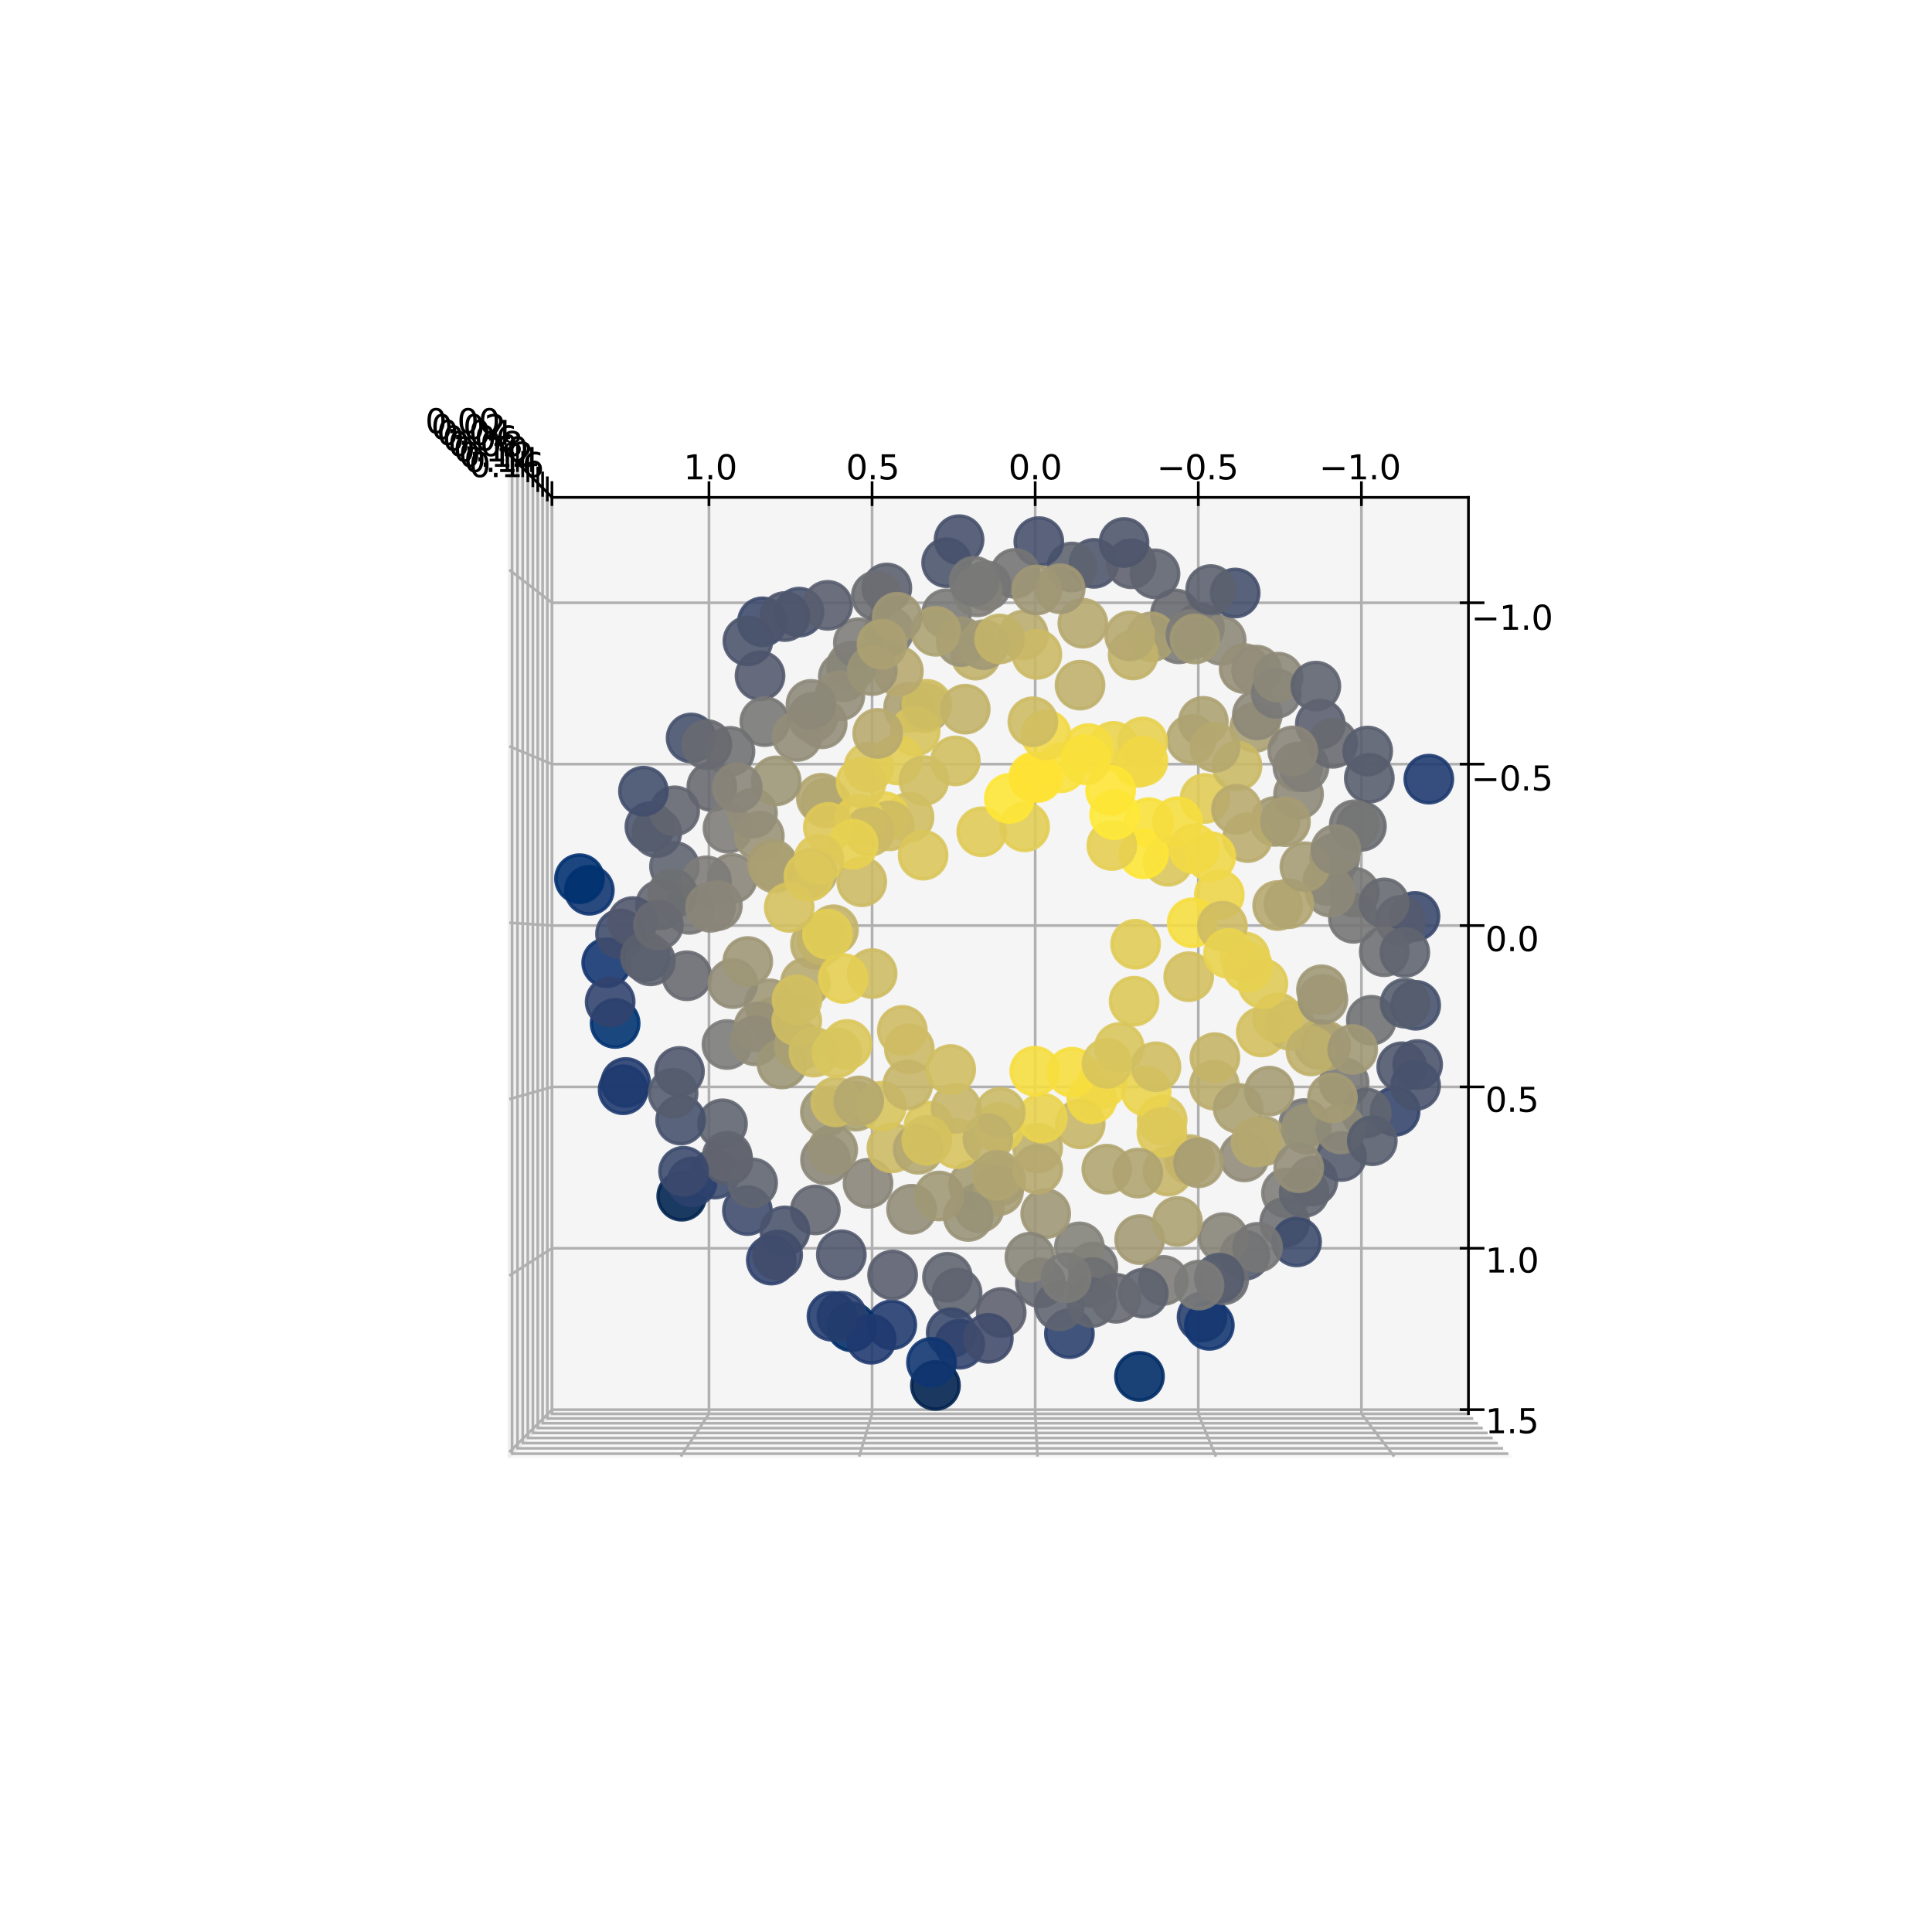 <?xml version="1.0" encoding="utf-8" standalone="no"?>
<!DOCTYPE svg PUBLIC "-//W3C//DTD SVG 1.1//EN"
  "http://www.w3.org/Graphics/SVG/1.1/DTD/svg11.dtd">
<svg xmlns:xlink="http://www.w3.org/1999/xlink" width="576pt" height="576pt" viewBox="0 0 576 576" xmlns="http://www.w3.org/2000/svg" version="1.1">
 <defs>
  <style type="text/css">*{stroke-linejoin: round; stroke-linecap: butt}</style>
 </defs>
 <g id="figure_1">
  <g id="patch_1">
   <path d="M 0 576 
L 576 576 
L 576 0 
L 0 0 
z
" style="fill: #ffffff"/>
  </g>
  <g id="patch_2">
   <path d="M 73.44 512.64 
L 516.96 512.64 
L 516.96 69.12 
L 73.44 69.12 
z
" style="fill: #ffffff"/>
  </g>
  <g id="pane3d_1">
   <g id="patch_3">
    <path d="M 450.565 434.258 
L 151.822 434.258 
L 164.589 421.491 
L 437.798 421.491 
" style="fill: #f2f2f2; opacity: 0.5; stroke: #f2f2f2; stroke-linejoin: miter"/>
   </g>
  </g>
  <g id="pane3d_2">
   <g id="patch_4">
    <path d="M 151.822 135.515 
L 151.822 434.258 
L 164.589 421.491 
L 164.589 148.282 
" style="fill: #e6e6e6; opacity: 0.5; stroke: #e6e6e6; stroke-linejoin: miter"/>
   </g>
  </g>
  <g id="pane3d_3">
   <g id="patch_5">
    <path d="M 437.798 148.282 
L 437.798 421.491 
L 164.589 421.491 
L 164.589 148.282 
" style="fill: #ececec; opacity: 0.5; stroke: #ececec; stroke-linejoin: miter"/>
   </g>
  </g>
  <g id="grid3d_1">
   <g id="Line3DCollection_1">
    <path d="M 437.798 179.712 
L 164.589 179.712 
L 151.822 169.882 
" style="fill: none; stroke: #b0b0b0; stroke-width: 0.8"/>
    <path d="M 437.798 227.824 
L 164.589 227.824 
L 151.822 222.491 
" style="fill: none; stroke: #b0b0b0; stroke-width: 0.8"/>
    <path d="M 437.798 275.936 
L 164.589 275.936 
L 151.822 275.1 
" style="fill: none; stroke: #b0b0b0; stroke-width: 0.8"/>
    <path d="M 437.798 324.048 
L 164.589 324.048 
L 151.822 327.708 
" style="fill: none; stroke: #b0b0b0; stroke-width: 0.8"/>
    <path d="M 437.798 372.161 
L 164.589 372.161 
L 151.822 380.317 
" style="fill: none; stroke: #b0b0b0; stroke-width: 0.8"/>
    <path d="M 437.798 420.273 
L 164.589 420.273 
L 151.822 432.926 
" style="fill: none; stroke: #b0b0b0; stroke-width: 0.8"/>
   </g>
  </g>
  <g id="grid3d_2">
   <g id="Line3DCollection_2">
    <path d="M 415.67 434.258 
L 405.885 421.491 
L 405.885 148.282 
" style="fill: none; stroke: #b0b0b0; stroke-width: 0.8"/>
    <path d="M 362.496 434.258 
L 357.256 421.491 
L 357.256 148.282 
" style="fill: none; stroke: #b0b0b0; stroke-width: 0.8"/>
    <path d="M 309.322 434.258 
L 308.627 421.491 
L 308.627 148.282 
" style="fill: none; stroke: #b0b0b0; stroke-width: 0.8"/>
    <path d="M 256.148 434.258 
L 259.998 421.491 
L 259.998 148.282 
" style="fill: none; stroke: #b0b0b0; stroke-width: 0.8"/>
    <path d="M 202.975 434.258 
L 211.369 421.491 
L 211.369 148.282 
" style="fill: none; stroke: #b0b0b0; stroke-width: 0.8"/>
   </g>
  </g>
  <g id="grid3d_3">
   <g id="Line3DCollection_3">
    <path d="M 152.677 136.37 
L 152.677 433.403 
L 449.71 433.403 
" style="fill: none; stroke: #b0b0b0; stroke-width: 0.8"/>
    <path d="M 154.274 137.967 
L 154.274 431.806 
L 448.113 431.806 
" style="fill: none; stroke: #b0b0b0; stroke-width: 0.8"/>
    <path d="M 155.836 139.529 
L 155.836 430.244 
L 446.551 430.244 
" style="fill: none; stroke: #b0b0b0; stroke-width: 0.8"/>
    <path d="M 157.366 141.059 
L 157.366 428.714 
L 445.021 428.714 
" style="fill: none; stroke: #b0b0b0; stroke-width: 0.8"/>
    <path d="M 158.863 142.556 
L 158.863 427.217 
L 443.524 427.217 
" style="fill: none; stroke: #b0b0b0; stroke-width: 0.8"/>
    <path d="M 160.33 144.023 
L 160.33 425.75 
L 442.057 425.75 
" style="fill: none; stroke: #b0b0b0; stroke-width: 0.8"/>
    <path d="M 161.767 145.46 
L 161.767 424.313 
L 440.62 424.313 
" style="fill: none; stroke: #b0b0b0; stroke-width: 0.8"/>
    <path d="M 163.175 146.868 
L 163.175 422.905 
L 439.212 422.905 
" style="fill: none; stroke: #b0b0b0; stroke-width: 0.8"/>
    <path d="M 164.554 148.247 
L 164.554 421.526 
L 437.833 421.526 
" style="fill: none; stroke: #b0b0b0; stroke-width: 0.8"/>
   </g>
  </g>
  <g id="axis3d_1">
   <g id="line2d_1">
    <path d="M 437.798 421.491 
L 437.798 148.282 
" style="fill: none; stroke: #000000; stroke-width: 0.8; stroke-linecap: square"/>
   </g>
   <g id="xtick_1">
    <g id="line2d_2">
     <path d="M 435.612 179.712 
L 442.169 179.712 
" style="fill: none; stroke: #000000; stroke-width: 0.8; stroke-linecap: square"/>
    </g>
    <g id="text_1">
     <!-- −1.0 -->
     <g transform="translate(438.621 187.756) scale(0.1 -0.1)">
      <defs>
       <path id="DejaVuSans-2212" d="M 678 2272 
L 4684 2272 
L 4684 1741 
L 678 1741 
L 678 2272 
z
" transform="scale(0.016)"/>
       <path id="DejaVuSans-31" d="M 794 531 
L 1825 531 
L 1825 4091 
L 703 3866 
L 703 4441 
L 1819 4666 
L 2450 4666 
L 2450 531 
L 3481 531 
L 3481 0 
L 794 0 
L 794 531 
z
" transform="scale(0.016)"/>
       <path id="DejaVuSans-2e" d="M 684 794 
L 1344 794 
L 1344 0 
L 684 0 
L 684 794 
z
" transform="scale(0.016)"/>
       <path id="DejaVuSans-30" d="M 2034 4250 
Q 1547 4250 1301 3770 
Q 1056 3291 1056 2328 
Q 1056 1369 1301 889 
Q 1547 409 2034 409 
Q 2525 409 2770 889 
Q 3016 1369 3016 2328 
Q 3016 3291 2770 3770 
Q 2525 4250 2034 4250 
z
M 2034 4750 
Q 2819 4750 3233 4129 
Q 3647 3509 3647 2328 
Q 3647 1150 3233 529 
Q 2819 -91 2034 -91 
Q 1250 -91 836 529 
Q 422 1150 422 2328 
Q 422 3509 836 4129 
Q 1250 4750 2034 4750 
z
" transform="scale(0.016)"/>
      </defs>
      <use xlink:href="#DejaVuSans-2212"/>
      <use xlink:href="#DejaVuSans-31" x="83.789"/>
      <use xlink:href="#DejaVuSans-2e" x="147.412"/>
      <use xlink:href="#DejaVuSans-30" x="179.199"/>
     </g>
    </g>
   </g>
   <g id="xtick_2">
    <g id="line2d_3">
     <path d="M 435.612 227.824 
L 442.169 227.824 
" style="fill: none; stroke: #000000; stroke-width: 0.8; stroke-linecap: square"/>
    </g>
    <g id="text_2">
     <!-- −0.5 -->
     <g transform="translate(438.621 235.664) scale(0.1 -0.1)">
      <defs>
       <path id="DejaVuSans-35" d="M 691 4666 
L 3169 4666 
L 3169 4134 
L 1269 4134 
L 1269 2991 
Q 1406 3038 1543 3061 
Q 1681 3084 1819 3084 
Q 2600 3084 3056 2656 
Q 3513 2228 3513 1497 
Q 3513 744 3044 326 
Q 2575 -91 1722 -91 
Q 1428 -91 1123 -41 
Q 819 9 494 109 
L 494 744 
Q 775 591 1075 516 
Q 1375 441 1709 441 
Q 2250 441 2565 725 
Q 2881 1009 2881 1497 
Q 2881 1984 2565 2268 
Q 2250 2553 1709 2553 
Q 1456 2553 1204 2497 
Q 953 2441 691 2322 
L 691 4666 
z
" transform="scale(0.016)"/>
      </defs>
      <use xlink:href="#DejaVuSans-2212"/>
      <use xlink:href="#DejaVuSans-30" x="83.789"/>
      <use xlink:href="#DejaVuSans-2e" x="147.412"/>
      <use xlink:href="#DejaVuSans-35" x="179.199"/>
     </g>
    </g>
   </g>
   <g id="xtick_3">
    <g id="line2d_4">
     <path d="M 435.612 275.936 
L 442.169 275.936 
" style="fill: none; stroke: #000000; stroke-width: 0.8; stroke-linecap: square"/>
    </g>
    <g id="text_3">
     <!-- 0.0 -->
     <g transform="translate(442.811 283.572) scale(0.1 -0.1)">
      <use xlink:href="#DejaVuSans-30"/>
      <use xlink:href="#DejaVuSans-2e" x="63.623"/>
      <use xlink:href="#DejaVuSans-30" x="95.41"/>
     </g>
    </g>
   </g>
   <g id="xtick_4">
    <g id="line2d_5">
     <path d="M 435.612 324.048 
L 442.169 324.048 
" style="fill: none; stroke: #000000; stroke-width: 0.8; stroke-linecap: square"/>
    </g>
    <g id="text_4">
     <!-- 0.5 -->
     <g transform="translate(442.811 331.481) scale(0.1 -0.1)">
      <use xlink:href="#DejaVuSans-30"/>
      <use xlink:href="#DejaVuSans-2e" x="63.623"/>
      <use xlink:href="#DejaVuSans-35" x="95.41"/>
     </g>
    </g>
   </g>
   <g id="xtick_5">
    <g id="line2d_6">
     <path d="M 435.612 372.161 
L 442.169 372.161 
" style="fill: none; stroke: #000000; stroke-width: 0.8; stroke-linecap: square"/>
    </g>
    <g id="text_5">
     <!-- 1.0 -->
     <g transform="translate(442.811 379.389) scale(0.1 -0.1)">
      <use xlink:href="#DejaVuSans-31"/>
      <use xlink:href="#DejaVuSans-2e" x="63.623"/>
      <use xlink:href="#DejaVuSans-30" x="95.41"/>
     </g>
    </g>
   </g>
   <g id="xtick_6">
    <g id="line2d_7">
     <path d="M 435.612 420.273 
L 442.169 420.273 
" style="fill: none; stroke: #000000; stroke-width: 0.8; stroke-linecap: square"/>
    </g>
    <g id="text_6">
     <!-- 1.5 -->
     <g transform="translate(442.811 427.298) scale(0.1 -0.1)">
      <use xlink:href="#DejaVuSans-31"/>
      <use xlink:href="#DejaVuSans-2e" x="63.623"/>
      <use xlink:href="#DejaVuSans-35" x="95.41"/>
     </g>
    </g>
   </g>
  </g>
  <g id="axis3d_2">
   <g id="line2d_8">
    <path d="M 164.589 148.282 
L 437.798 148.282 
" style="fill: none; stroke: #000000; stroke-width: 0.8; stroke-linecap: square"/>
   </g>
   <g id="xtick_7">
    <g id="line2d_9">
     <path d="M 405.885 150.468 
L 405.885 143.911 
" style="fill: none; stroke: #000000; stroke-width: 0.8; stroke-linecap: square"/>
    </g>
    <g id="text_7">
     <!-- −1.0 -->
     <g transform="translate(393.3 142.916) scale(0.1 -0.1)">
      <use xlink:href="#DejaVuSans-2212"/>
      <use xlink:href="#DejaVuSans-31" x="83.789"/>
      <use xlink:href="#DejaVuSans-2e" x="147.412"/>
      <use xlink:href="#DejaVuSans-30" x="179.199"/>
     </g>
    </g>
   </g>
   <g id="xtick_8">
    <g id="line2d_10">
     <path d="M 357.256 150.468 
L 357.256 143.911 
" style="fill: none; stroke: #000000; stroke-width: 0.8; stroke-linecap: square"/>
    </g>
    <g id="text_8">
     <!-- −0.5 -->
     <g transform="translate(344.878 142.916) scale(0.1 -0.1)">
      <use xlink:href="#DejaVuSans-2212"/>
      <use xlink:href="#DejaVuSans-30" x="83.789"/>
      <use xlink:href="#DejaVuSans-2e" x="147.412"/>
      <use xlink:href="#DejaVuSans-35" x="179.199"/>
     </g>
    </g>
   </g>
   <g id="xtick_9">
    <g id="line2d_11">
     <path d="M 308.627 150.468 
L 308.627 143.911 
" style="fill: none; stroke: #000000; stroke-width: 0.8; stroke-linecap: square"/>
    </g>
    <g id="text_9">
     <!-- 0.0 -->
     <g transform="translate(300.644 142.916) scale(0.1 -0.1)">
      <use xlink:href="#DejaVuSans-30"/>
      <use xlink:href="#DejaVuSans-2e" x="63.623"/>
      <use xlink:href="#DejaVuSans-30" x="95.41"/>
     </g>
    </g>
   </g>
   <g id="xtick_10">
    <g id="line2d_12">
     <path d="M 259.998 150.468 
L 259.998 143.911 
" style="fill: none; stroke: #000000; stroke-width: 0.8; stroke-linecap: square"/>
    </g>
    <g id="text_10">
     <!-- 0.5 -->
     <g transform="translate(252.221 142.916) scale(0.1 -0.1)">
      <use xlink:href="#DejaVuSans-30"/>
      <use xlink:href="#DejaVuSans-2e" x="63.623"/>
      <use xlink:href="#DejaVuSans-35" x="95.41"/>
     </g>
    </g>
   </g>
   <g id="xtick_11">
    <g id="line2d_13">
     <path d="M 211.369 150.468 
L 211.369 143.911 
" style="fill: none; stroke: #000000; stroke-width: 0.8; stroke-linecap: square"/>
    </g>
    <g id="text_11">
     <!-- 1.0 -->
     <g transform="translate(203.799 142.916) scale(0.1 -0.1)">
      <use xlink:href="#DejaVuSans-31"/>
      <use xlink:href="#DejaVuSans-2e" x="63.623"/>
      <use xlink:href="#DejaVuSans-30" x="95.41"/>
     </g>
    </g>
   </g>
  </g>
  <g id="axis3d_3">
   <g id="line2d_14">
    <path d="M 164.589 148.282 
L 151.822 135.515 
" style="fill: none; stroke: #000000; stroke-width: 0.8; stroke-linecap: square"/>
   </g>
   <g id="xtick_12">
    <g id="line2d_15">
     <path d="M 152.677 138.747 
L 152.677 131.618 
" style="fill: none; stroke: #000000; stroke-width: 0.8; stroke-linecap: square"/>
    </g>
    <g id="text_12">
     <!-- 0.00 -->
     <g transform="translate(126.757 129.181) scale(0.1 -0.1)">
      <use xlink:href="#DejaVuSans-30"/>
      <use xlink:href="#DejaVuSans-2e" x="63.623"/>
      <use xlink:href="#DejaVuSans-30" x="95.41"/>
      <use xlink:href="#DejaVuSans-30" x="159.033"/>
     </g>
    </g>
   </g>
   <g id="xtick_13">
    <g id="line2d_16">
     <path d="M 154.274 140.317 
L 154.274 133.265 
" style="fill: none; stroke: #000000; stroke-width: 0.8; stroke-linecap: square"/>
    </g>
    <g id="text_13">
     <!-- 0.02 -->
     <g transform="translate(128.512 130.937) scale(0.1 -0.1)">
      <defs>
       <path id="DejaVuSans-32" d="M 1228 531 
L 3431 531 
L 3431 0 
L 469 0 
L 469 531 
Q 828 903 1448 1529 
Q 2069 2156 2228 2338 
Q 2531 2678 2651 2914 
Q 2772 3150 2772 3378 
Q 2772 3750 2511 3984 
Q 2250 4219 1831 4219 
Q 1534 4219 1204 4116 
Q 875 4013 500 3803 
L 500 4441 
Q 881 4594 1212 4672 
Q 1544 4750 1819 4750 
Q 2544 4750 2975 4387 
Q 3406 4025 3406 3419 
Q 3406 3131 3298 2873 
Q 3191 2616 2906 2266 
Q 2828 2175 2409 1742 
Q 1991 1309 1228 531 
z
" transform="scale(0.016)"/>
      </defs>
      <use xlink:href="#DejaVuSans-30"/>
      <use xlink:href="#DejaVuSans-2e" x="63.623"/>
      <use xlink:href="#DejaVuSans-30" x="95.41"/>
      <use xlink:href="#DejaVuSans-32" x="159.033"/>
     </g>
    </g>
   </g>
   <g id="xtick_14">
    <g id="line2d_17">
     <path d="M 155.836 141.855 
L 155.836 134.878 
" style="fill: none; stroke: #000000; stroke-width: 0.8; stroke-linecap: square"/>
    </g>
    <g id="text_14">
     <!-- 0.04 -->
     <g transform="translate(130.23 132.655) scale(0.1 -0.1)">
      <defs>
       <path id="DejaVuSans-34" d="M 2419 4116 
L 825 1625 
L 2419 1625 
L 2419 4116 
z
M 2253 4666 
L 3047 4666 
L 3047 1625 
L 3713 1625 
L 3713 1100 
L 3047 1100 
L 3047 0 
L 2419 0 
L 2419 1100 
L 313 1100 
L 313 1709 
L 2253 4666 
z
" transform="scale(0.016)"/>
      </defs>
      <use xlink:href="#DejaVuSans-30"/>
      <use xlink:href="#DejaVuSans-2e" x="63.623"/>
      <use xlink:href="#DejaVuSans-30" x="95.41"/>
      <use xlink:href="#DejaVuSans-34" x="159.033"/>
     </g>
    </g>
   </g>
   <g id="xtick_15">
    <g id="line2d_18">
     <path d="M 157.366 143.36 
L 157.366 136.456 
" style="fill: none; stroke: #000000; stroke-width: 0.8; stroke-linecap: square"/>
    </g>
    <g id="text_15">
     <!-- 0.06 -->
     <g transform="translate(131.912 134.336) scale(0.1 -0.1)">
      <defs>
       <path id="DejaVuSans-36" d="M 2113 2584 
Q 1688 2584 1439 2293 
Q 1191 2003 1191 1497 
Q 1191 994 1439 701 
Q 1688 409 2113 409 
Q 2538 409 2786 701 
Q 3034 994 3034 1497 
Q 3034 2003 2786 2293 
Q 2538 2584 2113 2584 
z
M 3366 4563 
L 3366 3988 
Q 3128 4100 2886 4159 
Q 2644 4219 2406 4219 
Q 1781 4219 1451 3797 
Q 1122 3375 1075 2522 
Q 1259 2794 1537 2939 
Q 1816 3084 2150 3084 
Q 2853 3084 3261 2657 
Q 3669 2231 3669 1497 
Q 3669 778 3244 343 
Q 2819 -91 2113 -91 
Q 1303 -91 875 529 
Q 447 1150 447 2328 
Q 447 3434 972 4092 
Q 1497 4750 2381 4750 
Q 2619 4750 2861 4703 
Q 3103 4656 3366 4563 
z
" transform="scale(0.016)"/>
      </defs>
      <use xlink:href="#DejaVuSans-30"/>
      <use xlink:href="#DejaVuSans-2e" x="63.623"/>
      <use xlink:href="#DejaVuSans-30" x="95.41"/>
      <use xlink:href="#DejaVuSans-36" x="159.033"/>
     </g>
    </g>
   </g>
   <g id="xtick_16">
    <g id="line2d_19">
     <path d="M 158.863 144.834 
L 158.863 138.002 
" style="fill: none; stroke: #000000; stroke-width: 0.8; stroke-linecap: square"/>
    </g>
    <g id="text_16">
     <!-- 0.08 -->
     <g transform="translate(133.559 135.983) scale(0.1 -0.1)">
      <defs>
       <path id="DejaVuSans-38" d="M 2034 2216 
Q 1584 2216 1326 1975 
Q 1069 1734 1069 1313 
Q 1069 891 1326 650 
Q 1584 409 2034 409 
Q 2484 409 2743 651 
Q 3003 894 3003 1313 
Q 3003 1734 2745 1975 
Q 2488 2216 2034 2216 
z
M 1403 2484 
Q 997 2584 770 2862 
Q 544 3141 544 3541 
Q 544 4100 942 4425 
Q 1341 4750 2034 4750 
Q 2731 4750 3128 4425 
Q 3525 4100 3525 3541 
Q 3525 3141 3298 2862 
Q 3072 2584 2669 2484 
Q 3125 2378 3379 2068 
Q 3634 1759 3634 1313 
Q 3634 634 3220 271 
Q 2806 -91 2034 -91 
Q 1263 -91 848 271 
Q 434 634 434 1313 
Q 434 1759 690 2068 
Q 947 2378 1403 2484 
z
M 1172 3481 
Q 1172 3119 1398 2916 
Q 1625 2713 2034 2713 
Q 2441 2713 2670 2916 
Q 2900 3119 2900 3481 
Q 2900 3844 2670 4047 
Q 2441 4250 2034 4250 
Q 1625 4250 1398 4047 
Q 1172 3844 1172 3481 
z
" transform="scale(0.016)"/>
      </defs>
      <use xlink:href="#DejaVuSans-30"/>
      <use xlink:href="#DejaVuSans-2e" x="63.623"/>
      <use xlink:href="#DejaVuSans-30" x="95.41"/>
      <use xlink:href="#DejaVuSans-38" x="159.033"/>
     </g>
    </g>
   </g>
   <g id="xtick_17">
    <g id="line2d_20">
     <path d="M 160.33 146.277 
L 160.33 139.515 
" style="fill: none; stroke: #000000; stroke-width: 0.8; stroke-linecap: square"/>
    </g>
    <g id="text_17">
     <!-- 0.10 -->
     <g transform="translate(135.172 137.596) scale(0.1 -0.1)">
      <use xlink:href="#DejaVuSans-30"/>
      <use xlink:href="#DejaVuSans-2e" x="63.623"/>
      <use xlink:href="#DejaVuSans-31" x="95.41"/>
      <use xlink:href="#DejaVuSans-30" x="159.033"/>
     </g>
    </g>
   </g>
   <g id="xtick_18">
    <g id="line2d_21">
     <path d="M 161.767 147.691 
L 161.767 140.998 
" style="fill: none; stroke: #000000; stroke-width: 0.8; stroke-linecap: square"/>
    </g>
    <g id="text_18">
     <!-- 0.12 -->
     <g transform="translate(136.752 139.176) scale(0.1 -0.1)">
      <use xlink:href="#DejaVuSans-30"/>
      <use xlink:href="#DejaVuSans-2e" x="63.623"/>
      <use xlink:href="#DejaVuSans-31" x="95.41"/>
      <use xlink:href="#DejaVuSans-32" x="159.033"/>
     </g>
    </g>
   </g>
   <g id="xtick_19">
    <g id="line2d_22">
     <path d="M 163.175 149.076 
L 163.175 142.451 
" style="fill: none; stroke: #000000; stroke-width: 0.8; stroke-linecap: square"/>
    </g>
    <g id="text_19">
     <!-- 0.14 -->
     <g transform="translate(138.3 140.724) scale(0.1 -0.1)">
      <use xlink:href="#DejaVuSans-30"/>
      <use xlink:href="#DejaVuSans-2e" x="63.623"/>
      <use xlink:href="#DejaVuSans-31" x="95.41"/>
      <use xlink:href="#DejaVuSans-34" x="159.033"/>
     </g>
    </g>
   </g>
   <g id="xtick_20">
    <g id="line2d_23">
     <path d="M 164.554 150.434 
L 164.554 143.875 
" style="fill: none; stroke: #000000; stroke-width: 0.8; stroke-linecap: square"/>
    </g>
    <g id="text_20">
     <!-- 0.16 -->
     <g transform="translate(139.817 142.241) scale(0.1 -0.1)">
      <use xlink:href="#DejaVuSans-30"/>
      <use xlink:href="#DejaVuSans-2e" x="63.623"/>
      <use xlink:href="#DejaVuSans-31" x="95.41"/>
      <use xlink:href="#DejaVuSans-36" x="159.033"/>
     </g>
    </g>
   </g>
  </g>
  <g id="axes_1">
   <g id="Path3DCollection_1">
    <defs>
     <path id="C0_0_5e49809ac5" d="M 0 7.071 
C 1.875 7.071 3.674 6.326 5 5 
C 6.326 3.674 7.071 1.875 7.071 -0 
C 7.071 -1.875 6.326 -3.674 5 -5 
C 3.674 -6.326 1.875 -7.071 0 -7.071 
C -1.875 -7.071 -3.674 -6.326 -5 -5 
C -6.326 -3.674 -7.071 -1.875 -7.071 0 
C -7.071 1.875 -6.326 3.674 -5 5 
C -3.674 6.326 -1.875 7.071 0 7.071 
z
"/>
    </defs>
    <g clip-path="url(#p78e8b9b3ac)">
     <use xlink:href="#C0_0_5e49809ac5" x="388.759" y="334.985" style="fill: #777777; fill-opacity: 0.89; stroke: #777777; stroke-opacity: 0.89"/>
    </g>
    <g clip-path="url(#p78e8b9b3ac)">
     <use xlink:href="#C0_0_5e49809ac5" x="354.399" y="291.194" style="fill: #d3c05f; fill-opacity: 0.89; stroke: #d3c05f; stroke-opacity: 0.89"/>
    </g>
    <g clip-path="url(#p78e8b9b3ac)">
     <use xlink:href="#C0_0_5e49809ac5" x="204.769" y="290.915" style="fill: #676a71; fill-opacity: 0.89; stroke: #676a71; stroke-opacity: 0.89"/>
    </g>
    <g clip-path="url(#p78e8b9b3ac)">
     <use xlink:href="#C0_0_5e49809ac5" x="242.175" y="260.233" style="fill: #b5a86f; fill-opacity: 0.89; stroke: #b5a86f; stroke-opacity: 0.89"/>
    </g>
    <g clip-path="url(#p78e8b9b3ac)">
     <use xlink:href="#C0_0_5e49809ac5" x="275.796" y="211.046" style="fill: #aea371; fill-opacity: 0.89; stroke: #aea371; stroke-opacity: 0.89"/>
    </g>
    <g clip-path="url(#p78e8b9b3ac)">
     <use xlink:href="#C0_0_5e49809ac5" x="403.503" y="273.783" style="fill: #757575; fill-opacity: 0.89; stroke: #757575; stroke-opacity: 0.89"/>
    </g>
    <g clip-path="url(#p78e8b9b3ac)">
     <use xlink:href="#C0_0_5e49809ac5" x="346.481" y="333.947" style="fill: #dbc75a; fill-opacity: 0.89; stroke: #dbc75a; stroke-opacity: 0.89"/>
    </g>
    <g clip-path="url(#p78e8b9b3ac)">
     <use xlink:href="#C0_0_5e49809ac5" x="342.47" y="245.259" style="fill: #f9e03a; fill-opacity: 0.89; stroke: #f9e03a; stroke-opacity: 0.89"/>
    </g>
    <g clip-path="url(#p78e8b9b3ac)">
     <use xlink:href="#C0_0_5e49809ac5" x="271.023" y="243.63" style="fill: #d0be62; fill-opacity: 0.89; stroke: #d0be62; stroke-opacity: 0.89"/>
    </g>
    <g clip-path="url(#p78e8b9b3ac)">
     <use xlink:href="#C0_0_5e49809ac5" x="282.485" y="380.805" style="fill: #60646f; fill-opacity: 0.89; stroke: #60646f; stroke-opacity: 0.89"/>
    </g>
    <g clip-path="url(#p78e8b9b3ac)">
     <use xlink:href="#C0_0_5e49809ac5" x="242.353" y="213.837" style="fill: #888578; fill-opacity: 0.89; stroke: #888578; stroke-opacity: 0.89"/>
    </g>
    <g clip-path="url(#p78e8b9b3ac)">
     <use xlink:href="#C0_0_5e49809ac5" x="203.249" y="356.633" style="fill: #00234f; fill-opacity: 0.89; stroke: #00234f; stroke-opacity: 0.89"/>
    </g>
    <g clip-path="url(#p78e8b9b3ac)">
     <use xlink:href="#C0_0_5e49809ac5" x="270.887" y="210.895" style="fill: #aba072; fill-opacity: 0.89; stroke: #aba072; stroke-opacity: 0.89"/>
    </g>
    <g clip-path="url(#p78e8b9b3ac)">
     <use xlink:href="#C0_0_5e49809ac5" x="383.537" y="355.652" style="fill: #7e7d78; fill-opacity: 0.89; stroke: #7e7d78; stroke-opacity: 0.89"/>
    </g>
    <g clip-path="url(#p78e8b9b3ac)">
     <use xlink:href="#C0_0_5e49809ac5" x="243.076" y="360.724" style="fill: #636670; fill-opacity: 0.89; stroke: #636670; stroke-opacity: 0.89"/>
    </g>
    <g clip-path="url(#p78e8b9b3ac)">
     <use xlink:href="#C0_0_5e49809ac5" x="272.871" y="217.953" style="fill: #d7c45c; fill-opacity: 0.89; stroke: #d7c45c; stroke-opacity: 0.89"/>
    </g>
    <g clip-path="url(#p78e8b9b3ac)">
     <use xlink:href="#C0_0_5e49809ac5" x="276.286" y="209.973" style="fill: #cfbd62; fill-opacity: 0.89; stroke: #cfbd62; stroke-opacity: 0.89"/>
    </g>
    <g clip-path="url(#p78e8b9b3ac)">
     <use xlink:href="#C0_0_5e49809ac5" x="258.802" y="352.786" style="fill: #898578; fill-opacity: 0.89; stroke: #898578; stroke-opacity: 0.89"/>
    </g>
    <g clip-path="url(#p78e8b9b3ac)">
     <use xlink:href="#C0_0_5e49809ac5" x="226.595" y="201.466" style="fill: #535a6d; fill-opacity: 0.89; stroke: #535a6d; stroke-opacity: 0.89"/>
    </g>
    <g clip-path="url(#p78e8b9b3ac)">
     <use xlink:href="#C0_0_5e49809ac5" x="318.828" y="397.604" style="fill: #2b406d; fill-opacity: 0.89; stroke: #2b406d; stroke-opacity: 0.89"/>
    </g>
    <g clip-path="url(#p78e8b9b3ac)">
     <use xlink:href="#C0_0_5e49809ac5" x="212.234" y="234.501" style="fill: #676a71; fill-opacity: 0.89; stroke: #676a71; stroke-opacity: 0.89"/>
    </g>
    <g clip-path="url(#p78e8b9b3ac)">
     <use xlink:href="#C0_0_5e49809ac5" x="217.037" y="246.938" style="fill: #7e7d78; fill-opacity: 0.89; stroke: #7e7d78; stroke-opacity: 0.89"/>
    </g>
    <g clip-path="url(#p78e8b9b3ac)">
     <use xlink:href="#C0_0_5e49809ac5" x="331.962" y="222.523" style="fill: #ebd44b; fill-opacity: 0.89; stroke: #ebd44b; stroke-opacity: 0.89"/>
    </g>
    <g clip-path="url(#p78e8b9b3ac)">
     <use xlink:href="#C0_0_5e49809ac5" x="370.975" y="344.919" style="fill: #918b78; fill-opacity: 0.89; stroke: #918b78; stroke-opacity: 0.89"/>
    </g>
    <g clip-path="url(#p78e8b9b3ac)">
     <use xlink:href="#C0_0_5e49809ac5" x="202.575" y="319.436" style="fill: #50576c; fill-opacity: 0.89; stroke: #50576c; stroke-opacity: 0.89"/>
    </g>
    <g clip-path="url(#p78e8b9b3ac)">
     <use xlink:href="#C0_0_5e49809ac5" x="376.575" y="340.174" style="fill: #aba072; fill-opacity: 0.89; stroke: #aba072; stroke-opacity: 0.89"/>
    </g>
    <g clip-path="url(#p78e8b9b3ac)">
     <use xlink:href="#C0_0_5e49809ac5" x="183.399" y="305.123" style="fill: #013271; fill-opacity: 0.89; stroke: #013271; stroke-opacity: 0.89"/>
    </g>
    <g clip-path="url(#p78e8b9b3ac)">
     <use xlink:href="#C0_0_5e49809ac5" x="421.861" y="273.219" style="fill: #3a486c; fill-opacity: 0.89; stroke: #3a486c; stroke-opacity: 0.89"/>
    </g>
    <g clip-path="url(#p78e8b9b3ac)">
     <use xlink:href="#C0_0_5e49809ac5" x="255.108" y="329.79" style="fill: #a99f73; fill-opacity: 0.89; stroke: #a99f73; stroke-opacity: 0.89"/>
    </g>
    <g clip-path="url(#p78e8b9b3ac)">
     <use xlink:href="#C0_0_5e49809ac5" x="250.832" y="374.089" style="fill: #51586d; fill-opacity: 0.89; stroke: #51586d; stroke-opacity: 0.89"/>
    </g>
    <g clip-path="url(#p78e8b9b3ac)">
     <use xlink:href="#C0_0_5e49809ac5" x="282.183" y="182.987" style="fill: #797977; fill-opacity: 0.89; stroke: #797977; stroke-opacity: 0.89"/>
    </g>
    <g clip-path="url(#p78e8b9b3ac)">
     <use xlink:href="#C0_0_5e49809ac5" x="338.115" y="298.49" style="fill: #dcc859; fill-opacity: 0.89; stroke: #dcc859; stroke-opacity: 0.89"/>
    </g>
    <g clip-path="url(#p78e8b9b3ac)">
     <use xlink:href="#C0_0_5e49809ac5" x="218.325" y="261.896" style="fill: #898578; fill-opacity: 0.89; stroke: #898578; stroke-opacity: 0.89"/>
    </g>
    <g clip-path="url(#p78e8b9b3ac)">
     <use xlink:href="#C0_0_5e49809ac5" x="326.149" y="167.953" style="fill: #4e566c; fill-opacity: 0.89; stroke: #4e566c; stroke-opacity: 0.89"/>
    </g>
    <g clip-path="url(#p78e8b9b3ac)">
     <use xlink:href="#C0_0_5e49809ac5" x="246.074" y="331.564" style="fill: #9c9576; fill-opacity: 0.89; stroke: #9c9576; stroke-opacity: 0.89"/>
    </g>
    <g clip-path="url(#p78e8b9b3ac)">
     <use xlink:href="#C0_0_5e49809ac5" x="216.728" y="311.409" style="fill: #7b7a78; fill-opacity: 0.89; stroke: #7b7a78; stroke-opacity: 0.89"/>
    </g>
    <g clip-path="url(#p78e8b9b3ac)">
     <use xlink:href="#C0_0_5e49809ac5" x="354.712" y="345.712" style="fill: #c3b369; fill-opacity: 0.89; stroke: #c3b369; stroke-opacity: 0.89"/>
    </g>
    <g clip-path="url(#p78e8b9b3ac)">
     <use xlink:href="#C0_0_5e49809ac5" x="305.477" y="246.521" style="fill: #e2cd54; fill-opacity: 0.89; stroke: #e2cd54; stroke-opacity: 0.89"/>
    </g>
    <g clip-path="url(#p78e8b9b3ac)">
     <use xlink:href="#C0_0_5e49809ac5" x="282.222" y="167.748" style="fill: #4c556c; fill-opacity: 0.89; stroke: #4c556c; stroke-opacity: 0.89"/>
    </g>
    <g clip-path="url(#p78e8b9b3ac)">
     <use xlink:href="#C0_0_5e49809ac5" x="348.239" y="256.778" style="fill: #dac65b; fill-opacity: 0.89; stroke: #dac65b; stroke-opacity: 0.89"/>
    </g>
    <g clip-path="url(#p78e8b9b3ac)">
     <use xlink:href="#C0_0_5e49809ac5" x="393.637" y="215.881" style="fill: #5a5f6e; fill-opacity: 0.89; stroke: #5a5f6e; stroke-opacity: 0.89"/>
    </g>
    <g clip-path="url(#p78e8b9b3ac)">
     <use xlink:href="#C0_0_5e49809ac5" x="243.121" y="281.562" style="fill: #bbad6d; fill-opacity: 0.89; stroke: #bbad6d; stroke-opacity: 0.89"/>
    </g>
    <g clip-path="url(#p78e8b9b3ac)">
     <use xlink:href="#C0_0_5e49809ac5" x="263.619" y="243.473" style="fill: #e8d24f; fill-opacity: 0.89; stroke: #e8d24f; stroke-opacity: 0.89"/>
    </g>
    <g clip-path="url(#p78e8b9b3ac)">
     <use xlink:href="#C0_0_5e49809ac5" x="271.104" y="312.678" style="fill: #cbb965; fill-opacity: 0.89; stroke: #cbb965; stroke-opacity: 0.89"/>
    </g>
    <g clip-path="url(#p78e8b9b3ac)">
     <use xlink:href="#C0_0_5e49809ac5" x="389.517" y="336.651" style="fill: #989277; fill-opacity: 0.89; stroke: #989277; stroke-opacity: 0.89"/>
    </g>
    <g clip-path="url(#p78e8b9b3ac)">
     <use xlink:href="#C0_0_5e49809ac5" x="310.18" y="382.463" style="fill: #666970; fill-opacity: 0.89; stroke: #666970; stroke-opacity: 0.89"/>
    </g>
    <g clip-path="url(#p78e8b9b3ac)">
     <use xlink:href="#C0_0_5e49809ac5" x="246.161" y="239.406" style="fill: #b0a571; fill-opacity: 0.89; stroke: #b0a571; stroke-opacity: 0.89"/>
    </g>
    <g clip-path="url(#p78e8b9b3ac)">
     <use xlink:href="#C0_0_5e49809ac5" x="245.133" y="215.78" style="fill: #938e78; fill-opacity: 0.89; stroke: #938e78; stroke-opacity: 0.89"/>
    </g>
    <g clip-path="url(#p78e8b9b3ac)">
     <use xlink:href="#C0_0_5e49809ac5" x="371.122" y="285.299" style="fill: #e2cd54; fill-opacity: 0.89; stroke: #e2cd54; stroke-opacity: 0.89"/>
    </g>
    <g clip-path="url(#p78e8b9b3ac)">
     <use xlink:href="#C0_0_5e49809ac5" x="391.417" y="352.105" style="fill: #5c616e; fill-opacity: 0.89; stroke: #5c616e; stroke-opacity: 0.89"/>
    </g>
    <g clip-path="url(#p78e8b9b3ac)">
     <use xlink:href="#C0_0_5e49809ac5" x="201.091" y="258.311" style="fill: #5f636f; fill-opacity: 0.89; stroke: #5f636f; stroke-opacity: 0.89"/>
    </g>
    <g clip-path="url(#p78e8b9b3ac)">
     <use xlink:href="#C0_0_5e49809ac5" x="180.877" y="287.013" style="fill: #123570; fill-opacity: 0.89; stroke: #123570; stroke-opacity: 0.89"/>
    </g>
    <g clip-path="url(#p78e8b9b3ac)">
     <use xlink:href="#C0_0_5e49809ac5" x="267.851" y="200.082" style="fill: #b7a96e; fill-opacity: 0.89; stroke: #b7a96e; stroke-opacity: 0.89"/>
    </g>
    <g clip-path="url(#p78e8b9b3ac)">
     <use xlink:href="#C0_0_5e49809ac5" x="383.007" y="364.43" style="fill: #6e6f73; fill-opacity: 0.89; stroke: #6e6f73; stroke-opacity: 0.89"/>
    </g>
    <g clip-path="url(#p78e8b9b3ac)">
     <use xlink:href="#C0_0_5e49809ac5" x="350.429" y="183.032" style="fill: #686a71; fill-opacity: 0.89; stroke: #686a71; stroke-opacity: 0.89"/>
    </g>
    <g clip-path="url(#p78e8b9b3ac)">
     <use xlink:href="#C0_0_5e49809ac5" x="328.554" y="323.132" style="fill: #f2da44; fill-opacity: 0.89; stroke: #f2da44; stroke-opacity: 0.89"/>
    </g>
    <g clip-path="url(#p78e8b9b3ac)">
     <use xlink:href="#C0_0_5e49809ac5" x="359.256" y="238.046" style="fill: #e0cb56; fill-opacity: 0.89; stroke: #e0cb56; stroke-opacity: 0.89"/>
    </g>
    <g clip-path="url(#p78e8b9b3ac)">
     <use xlink:href="#C0_0_5e49809ac5" x="351.423" y="190.463" style="fill: #797977; fill-opacity: 0.89; stroke: #797977; stroke-opacity: 0.89"/>
    </g>
    <g clip-path="url(#p78e8b9b3ac)">
     <use xlink:href="#C0_0_5e49809ac5" x="415.943" y="331.324" style="fill: #34456c; fill-opacity: 0.89; stroke: #34456c; stroke-opacity: 0.89"/>
    </g>
    <g clip-path="url(#p78e8b9b3ac)">
     <use xlink:href="#C0_0_5e49809ac5" x="355.2" y="220.434" style="fill: #b3a670; fill-opacity: 0.89; stroke: #b3a670; stroke-opacity: 0.89"/>
    </g>
    <g clip-path="url(#p78e8b9b3ac)">
     <use xlink:href="#C0_0_5e49809ac5" x="316.353" y="228.904" style="fill: #f9e03a; fill-opacity: 0.89; stroke: #f9e03a; stroke-opacity: 0.89"/>
    </g>
    <g clip-path="url(#p78e8b9b3ac)">
     <use xlink:href="#C0_0_5e49809ac5" x="339.283" y="227.292" style="fill: #eed649; fill-opacity: 0.89; stroke: #eed649; stroke-opacity: 0.89"/>
    </g>
    <g clip-path="url(#p78e8b9b3ac)">
     <use xlink:href="#C0_0_5e49809ac5" x="362.059" y="323.531" style="fill: #bbad6d; fill-opacity: 0.89; stroke: #bbad6d; stroke-opacity: 0.89"/>
    </g>
    <g clip-path="url(#p78e8b9b3ac)">
     <use xlink:href="#C0_0_5e49809ac5" x="222.831" y="360.911" style="fill: #3e4b6c; fill-opacity: 0.89; stroke: #3e4b6c; stroke-opacity: 0.89"/>
    </g>
    <g clip-path="url(#p78e8b9b3ac)">
     <use xlink:href="#C0_0_5e49809ac5" x="265.871" y="394.989" style="fill: #213b6e; fill-opacity: 0.89; stroke: #213b6e; stroke-opacity: 0.89"/>
    </g>
    <g clip-path="url(#p78e8b9b3ac)">
     <use xlink:href="#C0_0_5e49809ac5" x="322.051" y="335.08" style="fill: #c6b667; fill-opacity: 0.89; stroke: #c6b667; stroke-opacity: 0.89"/>
    </g>
    <g clip-path="url(#p78e8b9b3ac)">
     <use xlink:href="#C0_0_5e49809ac5" x="374.087" y="216.893" style="fill: #aaa073; fill-opacity: 0.89; stroke: #aaa073; stroke-opacity: 0.89"/>
    </g>
    <g clip-path="url(#p78e8b9b3ac)">
     <use xlink:href="#C0_0_5e49809ac5" x="399.954" y="344.791" style="fill: #555b6d; fill-opacity: 0.89; stroke: #555b6d; stroke-opacity: 0.89"/>
    </g>
    <g clip-path="url(#p78e8b9b3ac)">
     <use xlink:href="#C0_0_5e49809ac5" x="213.102" y="350.041" style="fill: #3c4a6c; fill-opacity: 0.89; stroke: #3c4a6c; stroke-opacity: 0.89"/>
    </g>
    <g clip-path="url(#p78e8b9b3ac)">
     <use xlink:href="#C0_0_5e49809ac5" x="333.712" y="312.293" style="fill: #d9c55c; fill-opacity: 0.89; stroke: #d9c55c; stroke-opacity: 0.89"/>
    </g>
    <g clip-path="url(#p78e8b9b3ac)">
     <use xlink:href="#C0_0_5e49809ac5" x="397.926" y="255.859" style="fill: #7e7d78; fill-opacity: 0.89; stroke: #7e7d78; stroke-opacity: 0.89"/>
    </g>
    <g clip-path="url(#p78e8b9b3ac)">
     <use xlink:href="#C0_0_5e49809ac5" x="215.394" y="335.048" style="fill: #60646f; fill-opacity: 0.89; stroke: #60646f; stroke-opacity: 0.89"/>
    </g>
    <g clip-path="url(#p78e8b9b3ac)">
     <use xlink:href="#C0_0_5e49809ac5" x="256.937" y="262.893" style="fill: #ccba64; fill-opacity: 0.89; stroke: #ccba64; stroke-opacity: 0.89"/>
    </g>
    <g clip-path="url(#p78e8b9b3ac)">
     <use xlink:href="#C0_0_5e49809ac5" x="229.412" y="299.275" style="fill: #9e9676; fill-opacity: 0.89; stroke: #9e9676; stroke-opacity: 0.89"/>
    </g>
    <g clip-path="url(#p78e8b9b3ac)">
     <use xlink:href="#C0_0_5e49809ac5" x="290.26" y="353.276" style="fill: #a49b74; fill-opacity: 0.89; stroke: #a49b74; stroke-opacity: 0.89"/>
    </g>
    <g clip-path="url(#p78e8b9b3ac)">
     <use xlink:href="#C0_0_5e49809ac5" x="395.917" y="262.553" style="fill: #888578; fill-opacity: 0.89; stroke: #888578; stroke-opacity: 0.89"/>
    </g>
    <g clip-path="url(#p78e8b9b3ac)">
     <use xlink:href="#C0_0_5e49809ac5" x="269.023" y="307.189" style="fill: #cebc63; fill-opacity: 0.89; stroke: #cebc63; stroke-opacity: 0.89"/>
    </g>
    <g clip-path="url(#p78e8b9b3ac)">
     <use xlink:href="#C0_0_5e49809ac5" x="231.213" y="304.571" style="fill: #a29975; fill-opacity: 0.89; stroke: #a29975; stroke-opacity: 0.89"/>
    </g>
    <g clip-path="url(#p78e8b9b3ac)">
     <use xlink:href="#C0_0_5e49809ac5" x="206.043" y="220.018" style="fill: #46516c; fill-opacity: 0.89; stroke: #46516c; stroke-opacity: 0.89"/>
    </g>
    <g clip-path="url(#p78e8b9b3ac)">
     <use xlink:href="#C0_0_5e49809ac5" x="260.023" y="290.257" style="fill: #cdbb63; fill-opacity: 0.89; stroke: #cdbb63; stroke-opacity: 0.89"/>
    </g>
    <g clip-path="url(#p78e8b9b3ac)">
     <use xlink:href="#C0_0_5e49809ac5" x="357.598" y="187.105" style="fill: #6a6c71; fill-opacity: 0.89; stroke: #6a6c71; stroke-opacity: 0.89"/>
    </g>
    <g clip-path="url(#p78e8b9b3ac)">
     <use xlink:href="#C0_0_5e49809ac5" x="363.524" y="266.804" style="fill: #edd54a; fill-opacity: 0.89; stroke: #edd54a; stroke-opacity: 0.89"/>
    </g>
    <g clip-path="url(#p78e8b9b3ac)">
     <use xlink:href="#C0_0_5e49809ac5" x="325.527" y="327.609" style="fill: #f0d846; fill-opacity: 0.89; stroke: #f0d846; stroke-opacity: 0.89"/>
    </g>
    <g clip-path="url(#p78e8b9b3ac)">
     <use xlink:href="#C0_0_5e49809ac5" x="266.12" y="380.117" style="fill: #5a5f6e; fill-opacity: 0.89; stroke: #5a5f6e; stroke-opacity: 0.89"/>
    </g>
    <g clip-path="url(#p78e8b9b3ac)">
     <use xlink:href="#C0_0_5e49809ac5" x="226.24" y="306.142" style="fill: #969077; fill-opacity: 0.89; stroke: #969077; stroke-opacity: 0.89"/>
    </g>
    <g clip-path="url(#p78e8b9b3ac)">
     <use xlink:href="#C0_0_5e49809ac5" x="371.141" y="374.254" style="fill: #535a6d; fill-opacity: 0.89; stroke: #535a6d; stroke-opacity: 0.89"/>
    </g>
    <g clip-path="url(#p78e8b9b3ac)">
     <use xlink:href="#C0_0_5e49809ac5" x="341.707" y="325.32" style="fill: #ebd44b; fill-opacity: 0.89; stroke: #ebd44b; stroke-opacity: 0.89"/>
    </g>
    <g clip-path="url(#p78e8b9b3ac)">
     <use xlink:href="#C0_0_5e49809ac5" x="225.102" y="310.295" style="fill: #908b78; fill-opacity: 0.89; stroke: #908b78; stroke-opacity: 0.89"/>
    </g>
    <g clip-path="url(#p78e8b9b3ac)">
     <use xlink:href="#C0_0_5e49809ac5" x="355.438" y="275.119" style="fill: #f6dd3f; fill-opacity: 0.89; stroke: #f6dd3f; stroke-opacity: 0.89"/>
    </g>
    <g clip-path="url(#p78e8b9b3ac)">
     <use xlink:href="#C0_0_5e49809ac5" x="348.221" y="349.145" style="fill: #c5b568; fill-opacity: 0.89; stroke: #c5b568; stroke-opacity: 0.89"/>
    </g>
    <g clip-path="url(#p78e8b9b3ac)">
     <use xlink:href="#C0_0_5e49809ac5" x="364.681" y="368.982" style="fill: #878478; fill-opacity: 0.89; stroke: #878478; stroke-opacity: 0.89"/>
    </g>
    <g clip-path="url(#p78e8b9b3ac)">
     <use xlink:href="#C0_0_5e49809ac5" x="386.557" y="370.261" style="fill: #3c4a6c; fill-opacity: 0.89; stroke: #3c4a6c; stroke-opacity: 0.89"/>
    </g>
    <g clip-path="url(#p78e8b9b3ac)">
     <use xlink:href="#C0_0_5e49809ac5" x="380.142" y="244.888" style="fill: #a19975; fill-opacity: 0.89; stroke: #a19975; stroke-opacity: 0.89"/>
    </g>
    <g clip-path="url(#p78e8b9b3ac)">
     <use xlink:href="#C0_0_5e49809ac5" x="253.915" y="395.583" style="fill: #002d68; fill-opacity: 0.89; stroke: #002d68; stroke-opacity: 0.89"/>
    </g>
    <g clip-path="url(#p78e8b9b3ac)">
     <use xlink:href="#C0_0_5e49809ac5" x="265.007" y="188.215" style="fill: #7c7b78; fill-opacity: 0.89; stroke: #7c7b78; stroke-opacity: 0.89"/>
    </g>
    <g clip-path="url(#p78e8b9b3ac)">
     <use xlink:href="#C0_0_5e49809ac5" x="290.887" y="195.308" style="fill: #c0b16a; fill-opacity: 0.89; stroke: #c0b16a; stroke-opacity: 0.89"/>
    </g>
    <g clip-path="url(#p78e8b9b3ac)">
     <use xlink:href="#C0_0_5e49809ac5" x="298.374" y="351.979" style="fill: #aca172; fill-opacity: 0.89; stroke: #aca172; stroke-opacity: 0.89"/>
    </g>
    <g clip-path="url(#p78e8b9b3ac)">
     <use xlink:href="#C0_0_5e49809ac5" x="340.971" y="254.552" style="fill: #fee636; fill-opacity: 0.89; stroke: #fee636; stroke-opacity: 0.89"/>
    </g>
    <g clip-path="url(#p78e8b9b3ac)">
     <use xlink:href="#C0_0_5e49809ac5" x="403.806" y="265.996" style="fill: #777776; fill-opacity: 0.89; stroke: #777776; stroke-opacity: 0.89"/>
    </g>
    <g clip-path="url(#p78e8b9b3ac)">
     <use xlink:href="#C0_0_5e49809ac5" x="228.02" y="215.144" style="fill: #777776; fill-opacity: 0.89; stroke: #777776; stroke-opacity: 0.89"/>
    </g>
    <g clip-path="url(#p78e8b9b3ac)">
     <use xlink:href="#C0_0_5e49809ac5" x="376.043" y="307.676" style="fill: #d3c05f; fill-opacity: 0.89; stroke: #d3c05f; stroke-opacity: 0.89"/>
    </g>
    <g clip-path="url(#p78e8b9b3ac)">
     <use xlink:href="#C0_0_5e49809ac5" x="400.734" y="322.806" style="fill: #767676; fill-opacity: 0.89; stroke: #767676; stroke-opacity: 0.89"/>
    </g>
    <g clip-path="url(#p78e8b9b3ac)">
     <use xlink:href="#C0_0_5e49809ac5" x="393.283" y="311.406" style="fill: #918b78; fill-opacity: 0.89; stroke: #918b78; stroke-opacity: 0.89"/>
    </g>
    <g clip-path="url(#p78e8b9b3ac)">
     <use xlink:href="#C0_0_5e49809ac5" x="292.683" y="247.984" style="fill: #dfca57; fill-opacity: 0.89; stroke: #dfca57; stroke-opacity: 0.89"/>
    </g>
    <g clip-path="url(#p78e8b9b3ac)">
     <use xlink:href="#C0_0_5e49809ac5" x="248.488" y="277.201" style="fill: #c3b369; fill-opacity: 0.89; stroke: #c3b369; stroke-opacity: 0.89"/>
    </g>
    <g clip-path="url(#p78e8b9b3ac)">
     <use xlink:href="#C0_0_5e49809ac5" x="259.037" y="228.725" style="fill: #dac65b; fill-opacity: 0.89; stroke: #dac65b; stroke-opacity: 0.89"/>
    </g>
    <g clip-path="url(#p78e8b9b3ac)">
     <use xlink:href="#C0_0_5e49809ac5" x="417.561" y="274.413" style="fill: #545a6d; fill-opacity: 0.89; stroke: #545a6d; stroke-opacity: 0.89"/>
    </g>
    <g clip-path="url(#p78e8b9b3ac)">
     <use xlink:href="#C0_0_5e49809ac5" x="240.11" y="292.987" style="fill: #b6a96f; fill-opacity: 0.89; stroke: #b6a96f; stroke-opacity: 0.89"/>
    </g>
    <g clip-path="url(#p78e8b9b3ac)">
     <use xlink:href="#C0_0_5e49809ac5" x="234.003" y="366.974" style="fill: #4a536c; fill-opacity: 0.89; stroke: #4a536c; stroke-opacity: 0.89"/>
    </g>
    <g clip-path="url(#p78e8b9b3ac)">
     <use xlink:href="#C0_0_5e49809ac5" x="251.413" y="201.8" style="fill: #878478; fill-opacity: 0.89; stroke: #878478; stroke-opacity: 0.89"/>
    </g>
    <g clip-path="url(#p78e8b9b3ac)">
     <use xlink:href="#C0_0_5e49809ac5" x="246.114" y="345.792" style="fill: #8a8678; fill-opacity: 0.89; stroke: #8a8678; stroke-opacity: 0.89"/>
    </g>
    <g clip-path="url(#p78e8b9b3ac)">
     <use xlink:href="#C0_0_5e49809ac5" x="340.68" y="221.204" style="fill: #e7d150; fill-opacity: 0.89; stroke: #e7d150; stroke-opacity: 0.89"/>
    </g>
    <g clip-path="url(#p78e8b9b3ac)">
     <use xlink:href="#C0_0_5e49809ac5" x="364.452" y="276.14" style="fill: #cebc63; fill-opacity: 0.89; stroke: #cebc63; stroke-opacity: 0.89"/>
    </g>
    <g clip-path="url(#p78e8b9b3ac)">
     <use xlink:href="#C0_0_5e49809ac5" x="233.137" y="317.202" style="fill: #9c9576; fill-opacity: 0.89; stroke: #9c9576; stroke-opacity: 0.89"/>
    </g>
    <g clip-path="url(#p78e8b9b3ac)">
     <use xlink:href="#C0_0_5e49809ac5" x="329.979" y="348.571" style="fill: #b0a571; fill-opacity: 0.89; stroke: #b0a571; stroke-opacity: 0.89"/>
    </g>
    <g clip-path="url(#p78e8b9b3ac)">
     <use xlink:href="#C0_0_5e49809ac5" x="384.664" y="305.735" style="fill: #c7b767; fill-opacity: 0.89; stroke: #c7b767; stroke-opacity: 0.89"/>
    </g>
    <g clip-path="url(#p78e8b9b3ac)">
     <use xlink:href="#C0_0_5e49809ac5" x="264.4" y="175.294" style="fill: #5b606e; fill-opacity: 0.89; stroke: #5b606e; stroke-opacity: 0.89"/>
    </g>
    <g clip-path="url(#p78e8b9b3ac)">
     <use xlink:href="#C0_0_5e49809ac5" x="319.582" y="169.035" style="fill: #5e636f; fill-opacity: 0.89; stroke: #5e636f; stroke-opacity: 0.89"/>
    </g>
    <g clip-path="url(#p78e8b9b3ac)">
     <use xlink:href="#C0_0_5e49809ac5" x="358.376" y="392.65" style="fill: #293f6e; fill-opacity: 0.89; stroke: #293f6e; stroke-opacity: 0.89"/>
    </g>
    <g clip-path="url(#p78e8b9b3ac)">
     <use xlink:href="#C0_0_5e49809ac5" x="396.619" y="265.951" style="fill: #8d8878; fill-opacity: 0.89; stroke: #8d8878; stroke-opacity: 0.89"/>
    </g>
    <g clip-path="url(#p78e8b9b3ac)">
     <use xlink:href="#C0_0_5e49809ac5" x="217.632" y="224.015" style="fill: #6f7073; fill-opacity: 0.89; stroke: #6f7073; stroke-opacity: 0.89"/>
    </g>
    <g clip-path="url(#p78e8b9b3ac)">
     <use xlink:href="#C0_0_5e49809ac5" x="265.212" y="246.217" style="fill: #cebc63; fill-opacity: 0.89; stroke: #cebc63; stroke-opacity: 0.89"/>
    </g>
    <g clip-path="url(#p78e8b9b3ac)">
     <use xlink:href="#C0_0_5e49809ac5" x="360.552" y="395.141" style="fill: #143670; fill-opacity: 0.89; stroke: #143670; stroke-opacity: 0.89"/>
    </g>
    <g clip-path="url(#p78e8b9b3ac)">
     <use xlink:href="#C0_0_5e49809ac5" x="285.229" y="340.986" style="fill: #d6c35d; fill-opacity: 0.89; stroke: #d6c35d; stroke-opacity: 0.89"/>
    </g>
    <g clip-path="url(#p78e8b9b3ac)">
     <use xlink:href="#C0_0_5e49809ac5" x="325.833" y="377.745" style="fill: #757575; fill-opacity: 0.89; stroke: #757575; stroke-opacity: 0.89"/>
    </g>
    <g clip-path="url(#p78e8b9b3ac)">
     <use xlink:href="#C0_0_5e49809ac5" x="368.809" y="228.372" style="fill: #c9b965; fill-opacity: 0.89; stroke: #c9b965; stroke-opacity: 0.89"/>
    </g>
    <g clip-path="url(#p78e8b9b3ac)">
     <use xlink:href="#C0_0_5e49809ac5" x="386.965" y="228.624" style="fill: #828079; fill-opacity: 0.89; stroke: #828079; stroke-opacity: 0.89"/>
    </g>
    <g clip-path="url(#p78e8b9b3ac)">
     <use xlink:href="#C0_0_5e49809ac5" x="309.708" y="161.473" style="fill: #47516c; fill-opacity: 0.89; stroke: #47516c; stroke-opacity: 0.89"/>
    </g>
    <g clip-path="url(#p78e8b9b3ac)">
     <use xlink:href="#C0_0_5e49809ac5" x="408.844" y="304.174" style="fill: #6f7073; fill-opacity: 0.89; stroke: #6f7073; stroke-opacity: 0.89"/>
    </g>
    <g clip-path="url(#p78e8b9b3ac)">
     <use xlink:href="#C0_0_5e49809ac5" x="309.37" y="342.257" style="fill: #beaf6b; fill-opacity: 0.89; stroke: #beaf6b; stroke-opacity: 0.89"/>
    </g>
    <g clip-path="url(#p78e8b9b3ac)">
     <use xlink:href="#C0_0_5e49809ac5" x="371.945" y="249.724" style="fill: #baac6d; fill-opacity: 0.89; stroke: #baac6d; stroke-opacity: 0.89"/>
    </g>
    <g clip-path="url(#p78e8b9b3ac)">
     <use xlink:href="#C0_0_5e49809ac5" x="252.568" y="311.378" style="fill: #dbc75a; fill-opacity: 0.89; stroke: #dbc75a; stroke-opacity: 0.89"/>
    </g>
    <g clip-path="url(#p78e8b9b3ac)">
     <use xlink:href="#C0_0_5e49809ac5" x="297.974" y="336.14" style="fill: #e2cd54; fill-opacity: 0.89; stroke: #e2cd54; stroke-opacity: 0.89"/>
    </g>
    <g clip-path="url(#p78e8b9b3ac)">
     <use xlink:href="#C0_0_5e49809ac5" x="210.624" y="262.609" style="fill: #7d7c78; fill-opacity: 0.89; stroke: #7d7c78; stroke-opacity: 0.89"/>
    </g>
    <g clip-path="url(#p78e8b9b3ac)">
     <use xlink:href="#C0_0_5e49809ac5" x="369.143" y="330.422" style="fill: #aca172; fill-opacity: 0.89; stroke: #aca172; stroke-opacity: 0.89"/>
    </g>
    <g clip-path="url(#p78e8b9b3ac)">
     <use xlink:href="#C0_0_5e49809ac5" x="387.145" y="236.824" style="fill: #8e8978; fill-opacity: 0.89; stroke: #8e8978; stroke-opacity: 0.89"/>
    </g>
    <g clip-path="url(#p78e8b9b3ac)">
     <use xlink:href="#C0_0_5e49809ac5" x="238.237" y="182.498" style="fill: #46516c; fill-opacity: 0.89; stroke: #46516c; stroke-opacity: 0.89"/>
    </g>
    <g clip-path="url(#p78e8b9b3ac)">
     <use xlink:href="#C0_0_5e49809ac5" x="368.659" y="241.28" style="fill: #b8aa6e; fill-opacity: 0.89; stroke: #b8aa6e; stroke-opacity: 0.89"/>
    </g>
    <g clip-path="url(#p78e8b9b3ac)">
     <use xlink:href="#C0_0_5e49809ac5" x="362.216" y="315.317" style="fill: #c4b468; fill-opacity: 0.89; stroke: #c4b468; stroke-opacity: 0.89"/>
    </g>
    <g clip-path="url(#p78e8b9b3ac)">
     <use xlink:href="#C0_0_5e49809ac5" x="285.351" y="385.513" style="fill: #5f636f; fill-opacity: 0.89; stroke: #5f636f; stroke-opacity: 0.89"/>
    </g>
    <g clip-path="url(#p78e8b9b3ac)">
     <use xlink:href="#C0_0_5e49809ac5" x="346.855" y="381.743" style="fill: #7d7c78; fill-opacity: 0.89; stroke: #7d7c78; stroke-opacity: 0.89"/>
    </g>
    <g clip-path="url(#p78e8b9b3ac)">
     <use xlink:href="#C0_0_5e49809ac5" x="245.041" y="280.219" style="fill: #c0b16a; fill-opacity: 0.89; stroke: #c0b16a; stroke-opacity: 0.89"/>
    </g>
    <g clip-path="url(#p78e8b9b3ac)">
     <use xlink:href="#C0_0_5e49809ac5" x="374.469" y="340.484" style="fill: #b5a86f; fill-opacity: 0.89; stroke: #b5a86f; stroke-opacity: 0.89"/>
    </g>
    <g clip-path="url(#p78e8b9b3ac)">
     <use xlink:href="#C0_0_5e49809ac5" x="321.809" y="371.738" style="fill: #848279; fill-opacity: 0.89; stroke: #848279; stroke-opacity: 0.89"/>
    </g>
    <g clip-path="url(#p78e8b9b3ac)">
     <use xlink:href="#C0_0_5e49809ac5" x="226.389" y="249.276" style="fill: #999277; fill-opacity: 0.89; stroke: #999277; stroke-opacity: 0.89"/>
    </g>
    <g clip-path="url(#p78e8b9b3ac)">
     <use xlink:href="#C0_0_5e49809ac5" x="388.802" y="228.604" style="fill: #7f7e78; fill-opacity: 0.89; stroke: #7f7e78; stroke-opacity: 0.89"/>
    </g>
    <g clip-path="url(#p78e8b9b3ac)">
     <use xlink:href="#C0_0_5e49809ac5" x="291.985" y="360.068" style="fill: #9c9576; fill-opacity: 0.89; stroke: #9c9576; stroke-opacity: 0.89"/>
    </g>
    <g clip-path="url(#p78e8b9b3ac)">
     <use xlink:href="#C0_0_5e49809ac5" x="244.873" y="237.979" style="fill: #b3a670; fill-opacity: 0.89; stroke: #b3a670; stroke-opacity: 0.89"/>
    </g>
    <g clip-path="url(#p78e8b9b3ac)">
     <use xlink:href="#C0_0_5e49809ac5" x="340.863" y="385.532" style="fill: #5e626e; fill-opacity: 0.89; stroke: #5e626e; stroke-opacity: 0.89"/>
    </g>
    <g clip-path="url(#p78e8b9b3ac)">
     <use xlink:href="#C0_0_5e49809ac5" x="202.929" y="333.924" style="fill: #46516c; fill-opacity: 0.89; stroke: #46516c; stroke-opacity: 0.89"/>
    </g>
    <g clip-path="url(#p78e8b9b3ac)">
     <use xlink:href="#C0_0_5e49809ac5" x="331.478" y="252.079" style="fill: #e5cf52; fill-opacity: 0.89; stroke: #e5cf52; stroke-opacity: 0.89"/>
    </g>
    <g clip-path="url(#p78e8b9b3ac)">
     <use xlink:href="#C0_0_5e49809ac5" x="238.276" y="311.8" style="fill: #a99f73; fill-opacity: 0.89; stroke: #a99f73; stroke-opacity: 0.89"/>
    </g>
    <g clip-path="url(#p78e8b9b3ac)">
     <use xlink:href="#C0_0_5e49809ac5" x="364.097" y="190.902" style="fill: #8c8878; fill-opacity: 0.89; stroke: #8c8878; stroke-opacity: 0.89"/>
    </g>
    <g clip-path="url(#p78e8b9b3ac)">
     <use xlink:href="#C0_0_5e49809ac5" x="422.065" y="299.708" style="fill: #46516c; fill-opacity: 0.89; stroke: #46516c; stroke-opacity: 0.89"/>
    </g>
    <g clip-path="url(#p78e8b9b3ac)">
     <use xlink:href="#C0_0_5e49809ac5" x="193.761" y="246.48" style="fill: #4b546c; fill-opacity: 0.89; stroke: #4b546c; stroke-opacity: 0.89"/>
    </g>
    <g clip-path="url(#p78e8b9b3ac)">
     <use xlink:href="#C0_0_5e49809ac5" x="405.896" y="246.356" style="fill: #6a6c71; fill-opacity: 0.89; stroke: #6a6c71; stroke-opacity: 0.89"/>
    </g>
    <g clip-path="url(#p78e8b9b3ac)">
     <use xlink:href="#C0_0_5e49809ac5" x="388.819" y="355.499" style="fill: #61656f; fill-opacity: 0.89; stroke: #61656f; stroke-opacity: 0.89"/>
    </g>
    <g clip-path="url(#p78e8b9b3ac)">
     <use xlink:href="#C0_0_5e49809ac5" x="253.853" y="198.593" style="fill: #888578; fill-opacity: 0.89; stroke: #888578; stroke-opacity: 0.89"/>
    </g>
    <g clip-path="url(#p78e8b9b3ac)">
     <use xlink:href="#C0_0_5e49809ac5" x="339.771" y="369.566" style="fill: #a39a74; fill-opacity: 0.89; stroke: #a39a74; stroke-opacity: 0.89"/>
    </g>
    <g clip-path="url(#p78e8b9b3ac)">
     <use xlink:href="#C0_0_5e49809ac5" x="418.923" y="299.096" style="fill: #555c6d; fill-opacity: 0.89; stroke: #555c6d; stroke-opacity: 0.89"/>
    </g>
    <g clip-path="url(#p78e8b9b3ac)">
     <use xlink:href="#C0_0_5e49809ac5" x="250.386" y="207.45" style="fill: #938e78; fill-opacity: 0.89; stroke: #938e78; stroke-opacity: 0.89"/>
    </g>
    <g clip-path="url(#p78e8b9b3ac)">
     <use xlink:href="#C0_0_5e49809ac5" x="332.312" y="242.886" style="fill: #fee838; fill-opacity: 0.89; stroke: #fee838; stroke-opacity: 0.89"/>
    </g>
    <g clip-path="url(#p78e8b9b3ac)">
     <use xlink:href="#C0_0_5e49809ac5" x="237.654" y="219.559" style="fill: #928c78; fill-opacity: 0.89; stroke: #928c78; stroke-opacity: 0.89"/>
    </g>
    <g clip-path="url(#p78e8b9b3ac)">
     <use xlink:href="#C0_0_5e49809ac5" x="305.113" y="189.316" style="fill: #baac6d; fill-opacity: 0.89; stroke: #baac6d; stroke-opacity: 0.89"/>
    </g>
    <g clip-path="url(#p78e8b9b3ac)">
     <use xlink:href="#C0_0_5e49809ac5" x="338.555" y="281.5" style="fill: #e0cb56; fill-opacity: 0.89; stroke: #e0cb56; stroke-opacity: 0.89"/>
    </g>
    <g clip-path="url(#p78e8b9b3ac)">
     <use xlink:href="#C0_0_5e49809ac5" x="364.802" y="381.551" style="fill: #6c6e72; fill-opacity: 0.89; stroke: #6c6e72; stroke-opacity: 0.89"/>
    </g>
    <g clip-path="url(#p78e8b9b3ac)">
     <use xlink:href="#C0_0_5e49809ac5" x="309.396" y="231.797" style="fill: #fde334; fill-opacity: 0.89; stroke: #fde334; stroke-opacity: 0.89"/>
    </g>
    <g clip-path="url(#p78e8b9b3ac)">
     <use xlink:href="#C0_0_5e49809ac5" x="366.278" y="284.245" style="fill: #e9d34e; fill-opacity: 0.89; stroke: #e9d34e; stroke-opacity: 0.89"/>
    </g>
    <g clip-path="url(#p78e8b9b3ac)">
     <use xlink:href="#C0_0_5e49809ac5" x="310.742" y="333.321" style="fill: #e9d34e; fill-opacity: 0.89; stroke: #e9d34e; stroke-opacity: 0.89"/>
    </g>
    <g clip-path="url(#p78e8b9b3ac)">
     <use xlink:href="#C0_0_5e49809ac5" x="286.542" y="191.304" style="fill: #9a9376; fill-opacity: 0.89; stroke: #9a9376; stroke-opacity: 0.89"/>
    </g>
    <g clip-path="url(#p78e8b9b3ac)">
     <use xlink:href="#C0_0_5e49809ac5" x="374.944" y="371.873" style="fill: #767676; fill-opacity: 0.89; stroke: #767676; stroke-opacity: 0.89"/>
    </g>
    <g clip-path="url(#p78e8b9b3ac)">
     <use xlink:href="#C0_0_5e49809ac5" x="412.66" y="269.184" style="fill: #666970; fill-opacity: 0.89; stroke: #666970; stroke-opacity: 0.89"/>
    </g>
    <g clip-path="url(#p78e8b9b3ac)">
     <use xlink:href="#C0_0_5e49809ac5" x="360.994" y="255.406" style="fill: #efd748; fill-opacity: 0.89; stroke: #efd748; stroke-opacity: 0.89"/>
    </g>
    <g clip-path="url(#p78e8b9b3ac)">
     <use xlink:href="#C0_0_5e49809ac5" x="387.205" y="348.154" style="fill: #938e78; fill-opacity: 0.89; stroke: #938e78; stroke-opacity: 0.89"/>
    </g>
    <g clip-path="url(#p78e8b9b3ac)">
     <use xlink:href="#C0_0_5e49809ac5" x="297.718" y="354.996" style="fill: #a69c74; fill-opacity: 0.89; stroke: #a69c74; stroke-opacity: 0.89"/>
    </g>
    <g clip-path="url(#p78e8b9b3ac)">
     <use xlink:href="#C0_0_5e49809ac5" x="417.914" y="318.047" style="fill: #4f576c; fill-opacity: 0.89; stroke: #4f576c; stroke-opacity: 0.89"/>
    </g>
    <g clip-path="url(#p78e8b9b3ac)">
     <use xlink:href="#C0_0_5e49809ac5" x="370.919" y="199.307" style="fill: #958f77; fill-opacity: 0.89; stroke: #958f77; stroke-opacity: 0.89"/>
    </g>
    <g clip-path="url(#p78e8b9b3ac)">
     <use xlink:href="#C0_0_5e49809ac5" x="378.433" y="325.299" style="fill: #a59c74; fill-opacity: 0.89; stroke: #a59c74; stroke-opacity: 0.89"/>
    </g>
    <g clip-path="url(#p78e8b9b3ac)">
     <use xlink:href="#C0_0_5e49809ac5" x="324.507" y="223.178" style="fill: #f5dc41; fill-opacity: 0.89; stroke: #f5dc41; stroke-opacity: 0.89"/>
    </g>
    <g clip-path="url(#p78e8b9b3ac)">
     <use xlink:href="#C0_0_5e49809ac5" x="255.91" y="191.635" style="fill: #7e7d78; fill-opacity: 0.89; stroke: #7e7d78; stroke-opacity: 0.89"/>
    </g>
    <g clip-path="url(#p78e8b9b3ac)">
     <use xlink:href="#C0_0_5e49809ac5" x="311.76" y="361.831" style="fill: #9f9775; fill-opacity: 0.89; stroke: #9f9775; stroke-opacity: 0.89"/>
    </g>
    <g clip-path="url(#p78e8b9b3ac)">
     <use xlink:href="#C0_0_5e49809ac5" x="206.353" y="352.366" style="fill: #2b406d; fill-opacity: 0.89; stroke: #2b406d; stroke-opacity: 0.89"/>
    </g>
    <g clip-path="url(#p78e8b9b3ac)">
     <use xlink:href="#C0_0_5e49809ac5" x="298.234" y="331.598" style="fill: #c9b965; fill-opacity: 0.89; stroke: #c9b965; stroke-opacity: 0.89"/>
    </g>
    <g clip-path="url(#p78e8b9b3ac)">
     <use xlink:href="#C0_0_5e49809ac5" x="267.582" y="226.567" style="fill: #e2cd54; fill-opacity: 0.89; stroke: #e2cd54; stroke-opacity: 0.89"/>
    </g>
    <g clip-path="url(#p78e8b9b3ac)">
     <use xlink:href="#C0_0_5e49809ac5" x="300.917" y="238.045" style="fill: #fee636; fill-opacity: 0.89; stroke: #fee636; stroke-opacity: 0.89"/>
    </g>
    <g clip-path="url(#p78e8b9b3ac)">
     <use xlink:href="#C0_0_5e49809ac5" x="230.257" y="257.61" style="fill: #a69c74; fill-opacity: 0.89; stroke: #a69c74; stroke-opacity: 0.89"/>
    </g>
    <g clip-path="url(#p78e8b9b3ac)">
     <use xlink:href="#C0_0_5e49809ac5" x="278.979" y="188.211" style="fill: #ada272; fill-opacity: 0.89; stroke: #ada272; stroke-opacity: 0.89"/>
    </g>
    <g clip-path="url(#p78e8b9b3ac)">
     <use xlink:href="#C0_0_5e49809ac5" x="285.937" y="160.894" style="fill: #47516c; fill-opacity: 0.89; stroke: #47516c; stroke-opacity: 0.89"/>
    </g>
    <g clip-path="url(#p78e8b9b3ac)">
     <use xlink:href="#C0_0_5e49809ac5" x="407.34" y="331.807" style="fill: #61656f; fill-opacity: 0.89; stroke: #61656f; stroke-opacity: 0.89"/>
    </g>
    <g clip-path="url(#p78e8b9b3ac)">
     <use xlink:href="#C0_0_5e49809ac5" x="205.512" y="271.117" style="fill: #767676; fill-opacity: 0.89; stroke: #767676; stroke-opacity: 0.89"/>
    </g>
    <g clip-path="url(#p78e8b9b3ac)">
     <use xlink:href="#C0_0_5e49809ac5" x="227.286" y="185.385" style="fill: #3d4a6c; fill-opacity: 0.89; stroke: #3d4a6c; stroke-opacity: 0.89"/>
    </g>
    <g clip-path="url(#p78e8b9b3ac)">
     <use xlink:href="#C0_0_5e49809ac5" x="224.365" y="242.445" style="fill: #938e78; fill-opacity: 0.89; stroke: #938e78; stroke-opacity: 0.89"/>
    </g>
    <g clip-path="url(#p78e8b9b3ac)">
     <use xlink:href="#C0_0_5e49809ac5" x="368.259" y="176.797" style="fill: #45506c; fill-opacity: 0.89; stroke: #45506c; stroke-opacity: 0.89"/>
    </g>
    <g clip-path="url(#p78e8b9b3ac)">
     <use xlink:href="#C0_0_5e49809ac5" x="346.394" y="337.607" style="fill: #ddc858; fill-opacity: 0.89; stroke: #ddc858; stroke-opacity: 0.89"/>
    </g>
    <g clip-path="url(#p78e8b9b3ac)">
     <use xlink:href="#C0_0_5e49809ac5" x="374.859" y="213.121" style="fill: #8c8878; fill-opacity: 0.89; stroke: #8c8878; stroke-opacity: 0.89"/>
    </g>
    <g clip-path="url(#p78e8b9b3ac)">
     <use xlink:href="#C0_0_5e49809ac5" x="309.133" y="195.104" style="fill: #cbb965; fill-opacity: 0.89; stroke: #cbb965; stroke-opacity: 0.89"/>
    </g>
    <g clip-path="url(#p78e8b9b3ac)">
     <use xlink:href="#C0_0_5e49809ac5" x="275.217" y="254.962" style="fill: #dac65b; fill-opacity: 0.89; stroke: #dac65b; stroke-opacity: 0.89"/>
    </g>
    <g clip-path="url(#p78e8b9b3ac)">
     <use xlink:href="#C0_0_5e49809ac5" x="195.806" y="248.243" style="fill: #565c6d; fill-opacity: 0.89; stroke: #565c6d; stroke-opacity: 0.89"/>
    </g>
    <g clip-path="url(#p78e8b9b3ac)">
     <use xlink:href="#C0_0_5e49809ac5" x="217.006" y="345.967" style="fill: #585e6d; fill-opacity: 0.89; stroke: #585e6d; stroke-opacity: 0.89"/>
    </g>
    <g clip-path="url(#p78e8b9b3ac)">
     <use xlink:href="#C0_0_5e49809ac5" x="397.357" y="221.6" style="fill: #686a71; fill-opacity: 0.89; stroke: #686a71; stroke-opacity: 0.89"/>
    </g>
    <g clip-path="url(#p78e8b9b3ac)">
     <use xlink:href="#C0_0_5e49809ac5" x="308.513" y="319.352" style="fill: #f6dd3f; fill-opacity: 0.89; stroke: #f6dd3f; stroke-opacity: 0.89"/>
    </g>
    <g clip-path="url(#p78e8b9b3ac)">
     <use xlink:href="#C0_0_5e49809ac5" x="408.241" y="232.018" style="fill: #585e6d; fill-opacity: 0.89; stroke: #585e6d; stroke-opacity: 0.89"/>
    </g>
    <g clip-path="url(#p78e8b9b3ac)">
     <use xlink:href="#C0_0_5e49809ac5" x="271.77" y="360.526" style="fill: #928c78; fill-opacity: 0.89; stroke: #928c78; stroke-opacity: 0.89"/>
    </g>
    <g clip-path="url(#p78e8b9b3ac)">
     <use xlink:href="#C0_0_5e49809ac5" x="213.883" y="269.999" style="fill: #8a8678; fill-opacity: 0.89; stroke: #8a8678; stroke-opacity: 0.89"/>
    </g>
    <g clip-path="url(#p78e8b9b3ac)">
     <use xlink:href="#C0_0_5e49809ac5" x="343.268" y="189.87" style="fill: #aba072; fill-opacity: 0.89; stroke: #aba072; stroke-opacity: 0.89"/>
    </g>
    <g clip-path="url(#p78e8b9b3ac)">
     <use xlink:href="#C0_0_5e49809ac5" x="185" y="278.425" style="fill: #3f4c6c; fill-opacity: 0.89; stroke: #3f4c6c; stroke-opacity: 0.89"/>
    </g>
    <g clip-path="url(#p78e8b9b3ac)">
     <use xlink:href="#C0_0_5e49809ac5" x="351.066" y="244.982" style="fill: #f6dd3f; fill-opacity: 0.89; stroke: #f6dd3f; stroke-opacity: 0.89"/>
    </g>
    <g clip-path="url(#p78e8b9b3ac)">
     <use xlink:href="#C0_0_5e49809ac5" x="308.207" y="231.647" style="fill: #fde334; fill-opacity: 0.89; stroke: #fde334; stroke-opacity: 0.89"/>
    </g>
    <g clip-path="url(#p78e8b9b3ac)">
     <use xlink:href="#C0_0_5e49809ac5" x="340.757" y="226.902" style="fill: #f0d846; fill-opacity: 0.89; stroke: #f0d846; stroke-opacity: 0.89"/>
    </g>
    <g clip-path="url(#p78e8b9b3ac)">
     <use xlink:href="#C0_0_5e49809ac5" x="311.882" y="219.12" style="fill: #f1d945; fill-opacity: 0.89; stroke: #f1d945; stroke-opacity: 0.89"/>
    </g>
    <g clip-path="url(#p78e8b9b3ac)">
     <use xlink:href="#C0_0_5e49809ac5" x="265.909" y="342.234" style="fill: #ccba64; fill-opacity: 0.89; stroke: #ccba64; stroke-opacity: 0.89"/>
    </g>
    <g clip-path="url(#p78e8b9b3ac)">
     <use xlink:href="#C0_0_5e49809ac5" x="288.663" y="362.665" style="fill: #989277; fill-opacity: 0.89; stroke: #989277; stroke-opacity: 0.89"/>
    </g>
    <g clip-path="url(#p78e8b9b3ac)">
     <use xlink:href="#C0_0_5e49809ac5" x="251.387" y="291.708" style="fill: #e5cf52; fill-opacity: 0.89; stroke: #e5cf52; stroke-opacity: 0.89"/>
    </g>
    <g clip-path="url(#p78e8b9b3ac)">
     <use xlink:href="#C0_0_5e49809ac5" x="283.586" y="397.312" style="fill: #3b496c; fill-opacity: 0.89; stroke: #3b496c; stroke-opacity: 0.89"/>
    </g>
    <g clip-path="url(#p78e8b9b3ac)">
     <use xlink:href="#C0_0_5e49809ac5" x="294.522" y="339.457" style="fill: #bfb06b; fill-opacity: 0.89; stroke: #bfb06b; stroke-opacity: 0.89"/>
    </g>
    <g clip-path="url(#p78e8b9b3ac)">
     <use xlink:href="#C0_0_5e49809ac5" x="246.752" y="180.473" style="fill: #595e6e; fill-opacity: 0.89; stroke: #595e6e; stroke-opacity: 0.89"/>
    </g>
    <g clip-path="url(#p78e8b9b3ac)">
     <use xlink:href="#C0_0_5e49809ac5" x="355.079" y="189.166" style="fill: #7d7c78; fill-opacity: 0.89; stroke: #7d7c78; stroke-opacity: 0.89"/>
    </g>
    <g clip-path="url(#p78e8b9b3ac)">
     <use xlink:href="#C0_0_5e49809ac5" x="325.747" y="382.38" style="fill: #6d6f72; fill-opacity: 0.89; stroke: #6d6f72; stroke-opacity: 0.89"/>
    </g>
    <g clip-path="url(#p78e8b9b3ac)">
     <use xlink:href="#C0_0_5e49809ac5" x="276.941" y="335.754" style="fill: #dbc75a; fill-opacity: 0.89; stroke: #dbc75a; stroke-opacity: 0.89"/>
    </g>
    <g clip-path="url(#p78e8b9b3ac)">
     <use xlink:href="#C0_0_5e49809ac5" x="262.794" y="329.813" style="fill: #d7c45c; fill-opacity: 0.89; stroke: #d7c45c; stroke-opacity: 0.89"/>
    </g>
    <g clip-path="url(#p78e8b9b3ac)">
     <use xlink:href="#C0_0_5e49809ac5" x="412.69" y="283.743" style="fill: #6e6f73; fill-opacity: 0.89; stroke: #6e6f73; stroke-opacity: 0.89"/>
    </g>
    <g clip-path="url(#p78e8b9b3ac)">
     <use xlink:href="#C0_0_5e49809ac5" x="374.624" y="199.778" style="fill: #928d78; fill-opacity: 0.89; stroke: #928d78; stroke-opacity: 0.89"/>
    </g>
    <g clip-path="url(#p78e8b9b3ac)">
     <use xlink:href="#C0_0_5e49809ac5" x="196.892" y="269.789" style="fill: #636670; fill-opacity: 0.89; stroke: #636670; stroke-opacity: 0.89"/>
    </g>
    <g clip-path="url(#p78e8b9b3ac)">
     <use xlink:href="#C0_0_5e49809ac5" x="331.108" y="235.677" style="fill: #fee535; fill-opacity: 0.89; stroke: #fee535; stroke-opacity: 0.89"/>
    </g>
    <g clip-path="url(#p78e8b9b3ac)">
     <use xlink:href="#C0_0_5e49809ac5" x="363.495" y="381.04" style="fill: #565c6d; fill-opacity: 0.89; stroke: #565c6d; stroke-opacity: 0.89"/>
    </g>
    <g clip-path="url(#p78e8b9b3ac)">
     <use xlink:href="#C0_0_5e49809ac5" x="270.626" y="323.445" style="fill: #c5b568; fill-opacity: 0.89; stroke: #c5b568; stroke-opacity: 0.89"/>
    </g>
    <g clip-path="url(#p78e8b9b3ac)">
     <use xlink:href="#C0_0_5e49809ac5" x="186.552" y="322.722" style="fill: #233c6e; fill-opacity: 0.89; stroke: #233c6e; stroke-opacity: 0.89"/>
    </g>
    <g clip-path="url(#p78e8b9b3ac)">
     <use xlink:href="#C0_0_5e49809ac5" x="380.92" y="269.978" style="fill: #b6a96f; fill-opacity: 0.89; stroke: #b6a96f; stroke-opacity: 0.89"/>
    </g>
    <g clip-path="url(#p78e8b9b3ac)">
     <use xlink:href="#C0_0_5e49809ac5" x="307.931" y="215.179" style="fill: #cdbb63; fill-opacity: 0.89; stroke: #cdbb63; stroke-opacity: 0.89"/>
    </g>
    <g clip-path="url(#p78e8b9b3ac)">
     <use xlink:href="#C0_0_5e49809ac5" x="315.829" y="389.326" style="fill: #60646f; fill-opacity: 0.89; stroke: #60646f; stroke-opacity: 0.89"/>
    </g>
    <g clip-path="url(#p78e8b9b3ac)">
     <use xlink:href="#C0_0_5e49809ac5" x="230.955" y="258.754" style="fill: #aaa073; fill-opacity: 0.89; stroke: #aaa073; stroke-opacity: 0.89"/>
    </g>
    <g clip-path="url(#p78e8b9b3ac)">
     <use xlink:href="#C0_0_5e49809ac5" x="241.783" y="210.004" style="fill: #8d8878; fill-opacity: 0.89; stroke: #8d8878; stroke-opacity: 0.89"/>
    </g>
    <g clip-path="url(#p78e8b9b3ac)">
     <use xlink:href="#C0_0_5e49809ac5" x="325.512" y="388.336" style="fill: #61656f; fill-opacity: 0.89; stroke: #61656f; stroke-opacity: 0.89"/>
    </g>
    <g clip-path="url(#p78e8b9b3ac)">
     <use xlink:href="#C0_0_5e49809ac5" x="218.488" y="293.242" style="fill: #928d78; fill-opacity: 0.89; stroke: #928d78; stroke-opacity: 0.89"/>
    </g>
    <g clip-path="url(#p78e8b9b3ac)">
     <use xlink:href="#C0_0_5e49809ac5" x="256.218" y="244.317" style="fill: #e5cf52; fill-opacity: 0.89; stroke: #e5cf52; stroke-opacity: 0.89"/>
    </g>
    <g clip-path="url(#p78e8b9b3ac)">
     <use xlink:href="#C0_0_5e49809ac5" x="242.661" y="313.668" style="fill: #d0be62; fill-opacity: 0.89; stroke: #d0be62; stroke-opacity: 0.89"/>
    </g>
    <g clip-path="url(#p78e8b9b3ac)">
     <use xlink:href="#C0_0_5e49809ac5" x="297.371" y="350.393" style="fill: #b0a571; fill-opacity: 0.89; stroke: #b0a571; stroke-opacity: 0.89"/>
    </g>
    <g clip-path="url(#p78e8b9b3ac)">
     <use xlink:href="#C0_0_5e49809ac5" x="383.239" y="244.965" style="fill: #a59c74; fill-opacity: 0.89; stroke: #a59c74; stroke-opacity: 0.89"/>
    </g>
    <g clip-path="url(#p78e8b9b3ac)">
     <use xlink:href="#C0_0_5e49809ac5" x="385.427" y="223.881" style="fill: #898578; fill-opacity: 0.89; stroke: #898578; stroke-opacity: 0.89"/>
    </g>
    <g clip-path="url(#p78e8b9b3ac)">
     <use xlink:href="#C0_0_5e49809ac5" x="246.699" y="278.508" style="fill: #e2cd54; fill-opacity: 0.89; stroke: #e2cd54; stroke-opacity: 0.89"/>
    </g>
    <g clip-path="url(#p78e8b9b3ac)">
     <use xlink:href="#C0_0_5e49809ac5" x="319.605" y="319.661" style="fill: #f7de3e; fill-opacity: 0.89; stroke: #f7de3e; stroke-opacity: 0.89"/>
    </g>
    <g clip-path="url(#p78e8b9b3ac)">
     <use xlink:href="#C0_0_5e49809ac5" x="224.386" y="352.676" style="fill: #60646f; fill-opacity: 0.89; stroke: #60646f; stroke-opacity: 0.89"/>
    </g>
    <g clip-path="url(#p78e8b9b3ac)">
     <use xlink:href="#C0_0_5e49809ac5" x="248.271" y="342.814" style="fill: #989277; fill-opacity: 0.89; stroke: #989277; stroke-opacity: 0.89"/>
    </g>
    <g clip-path="url(#p78e8b9b3ac)">
     <use xlink:href="#C0_0_5e49809ac5" x="293.297" y="192.201" style="fill: #a29975; fill-opacity: 0.89; stroke: #a29975; stroke-opacity: 0.89"/>
    </g>
    <g clip-path="url(#p78e8b9b3ac)">
     <use xlink:href="#C0_0_5e49809ac5" x="355.963" y="253.057" style="fill: #f2da44; fill-opacity: 0.89; stroke: #f2da44; stroke-opacity: 0.89"/>
    </g>
    <g clip-path="url(#p78e8b9b3ac)">
     <use xlink:href="#C0_0_5e49809ac5" x="175.704" y="265.42" style="fill: #0f3570; fill-opacity: 0.89; stroke: #0f3570; stroke-opacity: 0.89"/>
    </g>
    <g clip-path="url(#p78e8b9b3ac)">
     <use xlink:href="#C0_0_5e49809ac5" x="358.75" y="215.056" style="fill: #ada272; fill-opacity: 0.89; stroke: #ada272; stroke-opacity: 0.89"/>
    </g>
    <g clip-path="url(#p78e8b9b3ac)">
     <use xlink:href="#C0_0_5e49809ac5" x="181.913" y="298.701" style="fill: #31436d; fill-opacity: 0.89; stroke: #31436d; stroke-opacity: 0.89"/>
    </g>
    <g clip-path="url(#p78e8b9b3ac)">
     <use xlink:href="#C0_0_5e49809ac5" x="339.212" y="349.74" style="fill: #afa471; fill-opacity: 0.89; stroke: #afa471; stroke-opacity: 0.89"/>
    </g>
    <g clip-path="url(#p78e8b9b3ac)">
     <use xlink:href="#C0_0_5e49809ac5" x="399.739" y="336.581" style="fill: #8e8978; fill-opacity: 0.89; stroke: #8e8978; stroke-opacity: 0.89"/>
    </g>
    <g clip-path="url(#p78e8b9b3ac)">
     <use xlink:href="#C0_0_5e49809ac5" x="201.147" y="241.738" style="fill: #62656f; fill-opacity: 0.89; stroke: #62656f; stroke-opacity: 0.89"/>
    </g>
    <g clip-path="url(#p78e8b9b3ac)">
     <use xlink:href="#C0_0_5e49809ac5" x="285.05" y="330.444" style="fill: #c6b667; fill-opacity: 0.89; stroke: #c6b667; stroke-opacity: 0.89"/>
    </g>
    <g clip-path="url(#p78e8b9b3ac)">
     <use xlink:href="#C0_0_5e49809ac5" x="222.937" y="286.661" style="fill: #9e9676; fill-opacity: 0.89; stroke: #9e9676; stroke-opacity: 0.89"/>
    </g>
    <g clip-path="url(#p78e8b9b3ac)">
     <use xlink:href="#C0_0_5e49809ac5" x="403.763" y="245.904" style="fill: #757575; fill-opacity: 0.89; stroke: #757575; stroke-opacity: 0.89"/>
    </g>
    <g clip-path="url(#p78e8b9b3ac)">
     <use xlink:href="#C0_0_5e49809ac5" x="284.827" y="226.855" style="fill: #d1bf61; fill-opacity: 0.89; stroke: #d1bf61; stroke-opacity: 0.89"/>
    </g>
    <g clip-path="url(#p78e8b9b3ac)">
     <use xlink:href="#C0_0_5e49809ac5" x="286.119" y="400.765" style="fill: #31436d; fill-opacity: 0.89; stroke: #31436d; stroke-opacity: 0.89"/>
    </g>
    <g clip-path="url(#p78e8b9b3ac)">
     <use xlink:href="#C0_0_5e49809ac5" x="250.992" y="392.42" style="fill: #293f6e; fill-opacity: 0.89; stroke: #293f6e; stroke-opacity: 0.89"/>
    </g>
    <g clip-path="url(#p78e8b9b3ac)">
     <use xlink:href="#C0_0_5e49809ac5" x="229.959" y="375.679" style="fill: #32436d; fill-opacity: 0.89; stroke: #32436d; stroke-opacity: 0.89"/>
    </g>
    <g clip-path="url(#p78e8b9b3ac)">
     <use xlink:href="#C0_0_5e49809ac5" x="259.137" y="247.901" style="fill: #cbb965; fill-opacity: 0.89; stroke: #cbb965; stroke-opacity: 0.89"/>
    </g>
    <g clip-path="url(#p78e8b9b3ac)">
     <use xlink:href="#C0_0_5e49809ac5" x="200.502" y="266.454" style="fill: #6d6f72; fill-opacity: 0.89; stroke: #6d6f72; stroke-opacity: 0.89"/>
    </g>
    <g clip-path="url(#p78e8b9b3ac)">
     <use xlink:href="#C0_0_5e49809ac5" x="256.733" y="233.31" style="fill: #dfca57; fill-opacity: 0.89; stroke: #dfca57; stroke-opacity: 0.89"/>
    </g>
    <g clip-path="url(#p78e8b9b3ac)">
     <use xlink:href="#C0_0_5e49809ac5" x="395.255" y="311.806" style="fill: #afa471; fill-opacity: 0.89; stroke: #afa471; stroke-opacity: 0.89"/>
    </g>
    <g clip-path="url(#p78e8b9b3ac)">
     <use xlink:href="#C0_0_5e49809ac5" x="191.837" y="235.877" style="fill: #424e6c; fill-opacity: 0.89; stroke: #424e6c; stroke-opacity: 0.89"/>
    </g>
    <g clip-path="url(#p78e8b9b3ac)">
     <use xlink:href="#C0_0_5e49809ac5" x="233.974" y="183.814" style="fill: #4e566c; fill-opacity: 0.89; stroke: #4e566c; stroke-opacity: 0.89"/>
    </g>
    <g clip-path="url(#p78e8b9b3ac)">
     <use xlink:href="#C0_0_5e49809ac5" x="323.667" y="226.523" style="fill: #f9e03a; fill-opacity: 0.89; stroke: #f9e03a; stroke-opacity: 0.89"/>
    </g>
    <g clip-path="url(#p78e8b9b3ac)">
     <use xlink:href="#C0_0_5e49809ac5" x="380.499" y="206.721" style="fill: #787877; fill-opacity: 0.89; stroke: #787877; stroke-opacity: 0.89"/>
    </g>
    <g clip-path="url(#p78e8b9b3ac)">
     <use xlink:href="#C0_0_5e49809ac5" x="273.734" y="342.638" style="fill: #b3a670; fill-opacity: 0.89; stroke: #b3a670; stroke-opacity: 0.89"/>
    </g>
    <g clip-path="url(#p78e8b9b3ac)">
     <use xlink:href="#C0_0_5e49809ac5" x="344.642" y="318.033" style="fill: #d0be62; fill-opacity: 0.89; stroke: #d0be62; stroke-opacity: 0.89"/>
    </g>
    <g clip-path="url(#p78e8b9b3ac)">
     <use xlink:href="#C0_0_5e49809ac5" x="185.781" y="324.896" style="fill: #1e3a6f; fill-opacity: 0.89; stroke: #1e3a6f; stroke-opacity: 0.89"/>
    </g>
    <g clip-path="url(#p78e8b9b3ac)">
     <use xlink:href="#C0_0_5e49809ac5" x="309.37" y="348.593" style="fill: #b6a96f; fill-opacity: 0.89; stroke: #b6a96f; stroke-opacity: 0.89"/>
    </g>
    <g clip-path="url(#p78e8b9b3ac)">
     <use xlink:href="#C0_0_5e49809ac5" x="380.93" y="303.449" style="fill: #d3c05f; fill-opacity: 0.89; stroke: #d3c05f; stroke-opacity: 0.89"/>
    </g>
    <g clip-path="url(#p78e8b9b3ac)">
     <use xlink:href="#C0_0_5e49809ac5" x="287.775" y="211.437" style="fill: #c2b369; fill-opacity: 0.89; stroke: #c2b369; stroke-opacity: 0.89"/>
    </g>
    <g clip-path="url(#p78e8b9b3ac)">
     <use xlink:href="#C0_0_5e49809ac5" x="418.819" y="283.962" style="fill: #60646f; fill-opacity: 0.89; stroke: #60646f; stroke-opacity: 0.89"/>
    </g>
    <g clip-path="url(#p78e8b9b3ac)">
     <use xlink:href="#C0_0_5e49809ac5" x="298.497" y="391.298" style="fill: #5d616e; fill-opacity: 0.89; stroke: #5d616e; stroke-opacity: 0.89"/>
    </g>
    <g clip-path="url(#p78e8b9b3ac)">
     <use xlink:href="#C0_0_5e49809ac5" x="283.442" y="318.858" style="fill: #d0be62; fill-opacity: 0.89; stroke: #d0be62; stroke-opacity: 0.89"/>
    </g>
    <g clip-path="url(#p78e8b9b3ac)">
     <use xlink:href="#C0_0_5e49809ac5" x="381.061" y="201.883" style="fill: #8c8878; fill-opacity: 0.89; stroke: #8c8878; stroke-opacity: 0.89"/>
    </g>
    <g clip-path="url(#p78e8b9b3ac)">
     <use xlink:href="#C0_0_5e49809ac5" x="337.259" y="168.076" style="fill: #5d616e; fill-opacity: 0.89; stroke: #5d616e; stroke-opacity: 0.89"/>
    </g>
    <g clip-path="url(#p78e8b9b3ac)">
     <use xlink:href="#C0_0_5e49809ac5" x="279.964" y="356.562" style="fill: #a09875; fill-opacity: 0.89; stroke: #a09875; stroke-opacity: 0.89"/>
    </g>
    <g clip-path="url(#p78e8b9b3ac)">
     <use xlink:href="#C0_0_5e49809ac5" x="275.43" y="232.727" style="fill: #d0be62; fill-opacity: 0.89; stroke: #d0be62; stroke-opacity: 0.89"/>
    </g>
    <g clip-path="url(#p78e8b9b3ac)">
     <use xlink:href="#C0_0_5e49809ac5" x="322.835" y="185.812" style="fill: #b6a96f; fill-opacity: 0.89; stroke: #b6a96f; stroke-opacity: 0.89"/>
    </g>
    <g clip-path="url(#p78e8b9b3ac)">
     <use xlink:href="#C0_0_5e49809ac5" x="249.187" y="328.515" style="fill: #cdbb63; fill-opacity: 0.89; stroke: #cdbb63; stroke-opacity: 0.89"/>
    </g>
    <g clip-path="url(#p78e8b9b3ac)">
     <use xlink:href="#C0_0_5e49809ac5" x="294.658" y="398.997" style="fill: #404c6c; fill-opacity: 0.89; stroke: #404c6c; stroke-opacity: 0.89"/>
    </g>
    <g clip-path="url(#p78e8b9b3ac)">
     <use xlink:href="#C0_0_5e49809ac5" x="344.356" y="171.07" style="fill: #5f636f; fill-opacity: 0.89; stroke: #5f636f; stroke-opacity: 0.89"/>
    </g>
    <g clip-path="url(#p78e8b9b3ac)">
     <use xlink:href="#C0_0_5e49809ac5" x="211.836" y="270.496" style="fill: #898578; fill-opacity: 0.89; stroke: #898578; stroke-opacity: 0.89"/>
    </g>
    <g clip-path="url(#p78e8b9b3ac)">
     <use xlink:href="#C0_0_5e49809ac5" x="200.679" y="325.937" style="fill: #555c6d; fill-opacity: 0.89; stroke: #555c6d; stroke-opacity: 0.89"/>
    </g>
    <g clip-path="url(#p78e8b9b3ac)">
     <use xlink:href="#C0_0_5e49809ac5" x="193.935" y="286.466" style="fill: #5f636f; fill-opacity: 0.89; stroke: #5f636f; stroke-opacity: 0.89"/>
    </g>
    <g clip-path="url(#p78e8b9b3ac)">
     <use xlink:href="#C0_0_5e49809ac5" x="394.403" y="297.928" style="fill: #9a9376; fill-opacity: 0.89; stroke: #9a9376; stroke-opacity: 0.89"/>
    </g>
    <g clip-path="url(#p78e8b9b3ac)">
     <use xlink:href="#C0_0_5e49809ac5" x="294.028" y="174.638" style="fill: #7b7a78; fill-opacity: 0.89; stroke: #7b7a78; stroke-opacity: 0.89"/>
    </g>
    <g clip-path="url(#p78e8b9b3ac)">
     <use xlink:href="#C0_0_5e49809ac5" x="188.624" y="274.762" style="fill: #50576c; fill-opacity: 0.89; stroke: #50576c; stroke-opacity: 0.89"/>
    </g>
    <g clip-path="url(#p78e8b9b3ac)">
     <use xlink:href="#C0_0_5e49809ac5" x="384.264" y="269.423" style="fill: #b0a571; fill-opacity: 0.89; stroke: #b0a571; stroke-opacity: 0.89"/>
    </g>
    <g clip-path="url(#p78e8b9b3ac)">
     <use xlink:href="#C0_0_5e49809ac5" x="356.255" y="190.493" style="fill: #a19975; fill-opacity: 0.89; stroke: #a19975; stroke-opacity: 0.89"/>
    </g>
    <g clip-path="url(#p78e8b9b3ac)">
     <use xlink:href="#C0_0_5e49809ac5" x="337.823" y="195.267" style="fill: #c1b26a; fill-opacity: 0.89; stroke: #c1b26a; stroke-opacity: 0.89"/>
    </g>
    <g clip-path="url(#p78e8b9b3ac)">
     <use xlink:href="#C0_0_5e49809ac5" x="362.25" y="222.801" style="fill: #b5a86f; fill-opacity: 0.89; stroke: #b5a86f; stroke-opacity: 0.89"/>
    </g>
    <g clip-path="url(#p78e8b9b3ac)">
     <use xlink:href="#C0_0_5e49809ac5" x="276.294" y="339.992" style="fill: #d4c15f; fill-opacity: 0.89; stroke: #d4c15f; stroke-opacity: 0.89"/>
    </g>
    <g clip-path="url(#p78e8b9b3ac)">
     <use xlink:href="#C0_0_5e49809ac5" x="376.512" y="293.279" style="fill: #dfca57; fill-opacity: 0.89; stroke: #dfca57; stroke-opacity: 0.89"/>
    </g>
    <g clip-path="url(#p78e8b9b3ac)">
     <use xlink:href="#C0_0_5e49809ac5" x="278.887" y="413.064" style="fill: #00224e; fill-opacity: 0.89; stroke: #00224e; stroke-opacity: 0.89"/>
    </g>
    <g clip-path="url(#p78e8b9b3ac)">
     <use xlink:href="#C0_0_5e49809ac5" x="425.983" y="232.29" style="fill: #1e3a6f; fill-opacity: 0.89; stroke: #1e3a6f; stroke-opacity: 0.89"/>
    </g>
    <g clip-path="url(#p78e8b9b3ac)">
     <use xlink:href="#C0_0_5e49809ac5" x="261.259" y="177.636" style="fill: #6b6d72; fill-opacity: 0.89; stroke: #6b6d72; stroke-opacity: 0.89"/>
    </g>
    <g clip-path="url(#p78e8b9b3ac)">
     <use xlink:href="#C0_0_5e49809ac5" x="237.614" y="298.099" style="fill: #d2c060; fill-opacity: 0.89; stroke: #d2c060; stroke-opacity: 0.89"/>
    </g>
    <g clip-path="url(#p78e8b9b3ac)">
     <use xlink:href="#C0_0_5e49809ac5" x="246.957" y="246.663" style="fill: #ddc858; fill-opacity: 0.89; stroke: #ddc858; stroke-opacity: 0.89"/>
    </g>
    <g clip-path="url(#p78e8b9b3ac)">
     <use xlink:href="#C0_0_5e49809ac5" x="339.722" y="410.359" style="fill: #002c66; fill-opacity: 0.89; stroke: #002c66; stroke-opacity: 0.89"/>
    </g>
    <g clip-path="url(#p78e8b9b3ac)">
     <use xlink:href="#C0_0_5e49809ac5" x="192.42" y="285.271" style="fill: #5b606e; fill-opacity: 0.89; stroke: #5b606e; stroke-opacity: 0.89"/>
    </g>
    <g clip-path="url(#p78e8b9b3ac)">
     <use xlink:href="#C0_0_5e49809ac5" x="409.132" y="340.097" style="fill: #575d6d; fill-opacity: 0.89; stroke: #575d6d; stroke-opacity: 0.89"/>
    </g>
    <g clip-path="url(#p78e8b9b3ac)">
     <use xlink:href="#C0_0_5e49809ac5" x="330.043" y="317.015" style="fill: #d7c45c; fill-opacity: 0.89; stroke: #d7c45c; stroke-opacity: 0.89"/>
    </g>
    <g clip-path="url(#p78e8b9b3ac)">
     <use xlink:href="#C0_0_5e49809ac5" x="422.65" y="317.366" style="fill: #4a536c; fill-opacity: 0.89; stroke: #4a536c; stroke-opacity: 0.89"/>
    </g>
    <g clip-path="url(#p78e8b9b3ac)">
     <use xlink:href="#C0_0_5e49809ac5" x="172.773" y="261.969" style="fill: #003171; fill-opacity: 0.89; stroke: #003171; stroke-opacity: 0.89"/>
    </g>
    <g clip-path="url(#p78e8b9b3ac)">
     <use xlink:href="#C0_0_5e49809ac5" x="277.714" y="406.164" style="fill: #0f3570; fill-opacity: 0.89; stroke: #0f3570; stroke-opacity: 0.89"/>
    </g>
    <g clip-path="url(#p78e8b9b3ac)">
     <use xlink:href="#C0_0_5e49809ac5" x="231.406" y="232.811" style="fill: #9c9576; fill-opacity: 0.89; stroke: #9c9576; stroke-opacity: 0.89"/>
    </g>
    <g clip-path="url(#p78e8b9b3ac)">
     <use xlink:href="#C0_0_5e49809ac5" x="259.747" y="399.27" style="fill: #203a6f; fill-opacity: 0.89; stroke: #203a6f; stroke-opacity: 0.89"/>
    </g>
    <g clip-path="url(#p78e8b9b3ac)">
     <use xlink:href="#C0_0_5e49809ac5" x="219.81" y="234.796" style="fill: #898578; fill-opacity: 0.89; stroke: #898578; stroke-opacity: 0.89"/>
    </g>
    <g clip-path="url(#p78e8b9b3ac)">
     <use xlink:href="#C0_0_5e49809ac5" x="302.626" y="170.944" style="fill: #747475; fill-opacity: 0.89; stroke: #747475; stroke-opacity: 0.89"/>
    </g>
    <g clip-path="url(#p78e8b9b3ac)">
     <use xlink:href="#C0_0_5e49809ac5" x="309.089" y="175.885" style="fill: #9f9775; fill-opacity: 0.89; stroke: #9f9775; stroke-opacity: 0.89"/>
    </g>
    <g clip-path="url(#p78e8b9b3ac)">
     <use xlink:href="#C0_0_5e49809ac5" x="256.026" y="328.216" style="fill: #b5a86f; fill-opacity: 0.89; stroke: #b5a86f; stroke-opacity: 0.89"/>
    </g>
    <g clip-path="url(#p78e8b9b3ac)">
     <use xlink:href="#C0_0_5e49809ac5" x="248.041" y="392.434" style="fill: #233c6e; fill-opacity: 0.89; stroke: #233c6e; stroke-opacity: 0.89"/>
    </g>
    <g clip-path="url(#p78e8b9b3ac)">
     <use xlink:href="#C0_0_5e49809ac5" x="237.55" y="304.341" style="fill: #cfbd62; fill-opacity: 0.89; stroke: #cfbd62; stroke-opacity: 0.89"/>
    </g>
    <g clip-path="url(#p78e8b9b3ac)">
     <use xlink:href="#C0_0_5e49809ac5" x="307.039" y="374.823" style="fill: #888578; fill-opacity: 0.89; stroke: #888578; stroke-opacity: 0.89"/>
    </g>
    <g clip-path="url(#p78e8b9b3ac)">
     <use xlink:href="#C0_0_5e49809ac5" x="351.057" y="364.173" style="fill: #ada272; fill-opacity: 0.89; stroke: #ada272; stroke-opacity: 0.89"/>
    </g>
    <g clip-path="url(#p78e8b9b3ac)">
     <use xlink:href="#C0_0_5e49809ac5" x="216.798" y="344.715" style="fill: #62656f; fill-opacity: 0.89; stroke: #62656f; stroke-opacity: 0.89"/>
    </g>
    <g clip-path="url(#p78e8b9b3ac)">
     <use xlink:href="#C0_0_5e49809ac5" x="321.999" y="204.268" style="fill: #bfb06b; fill-opacity: 0.89; stroke: #bfb06b; stroke-opacity: 0.89"/>
    </g>
    <g clip-path="url(#p78e8b9b3ac)">
     <use xlink:href="#C0_0_5e49809ac5" x="336.815" y="189.601" style="fill: #b6a96f; fill-opacity: 0.89; stroke: #b6a96f; stroke-opacity: 0.89"/>
    </g>
    <g clip-path="url(#p78e8b9b3ac)">
     <use xlink:href="#C0_0_5e49809ac5" x="392.307" y="204.553" style="fill: #5f636f; fill-opacity: 0.89; stroke: #5f636f; stroke-opacity: 0.89"/>
    </g>
    <g clip-path="url(#p78e8b9b3ac)">
     <use xlink:href="#C0_0_5e49809ac5" x="254.356" y="251.695" style="fill: #e7d150; fill-opacity: 0.89; stroke: #e7d150; stroke-opacity: 0.89"/>
    </g>
    <g clip-path="url(#p78e8b9b3ac)">
     <use xlink:href="#C0_0_5e49809ac5" x="335.109" y="161.733" style="fill: #4e566c; fill-opacity: 0.89; stroke: #4e566c; stroke-opacity: 0.89"/>
    </g>
    <g clip-path="url(#p78e8b9b3ac)">
     <use xlink:href="#C0_0_5e49809ac5" x="261.671" y="218.636" style="fill: #b8aa6e; fill-opacity: 0.89; stroke: #b8aa6e; stroke-opacity: 0.89"/>
    </g>
    <g clip-path="url(#p78e8b9b3ac)">
     <use xlink:href="#C0_0_5e49809ac5" x="397.247" y="327.298" style="fill: #a49b74; fill-opacity: 0.89; stroke: #a49b74; stroke-opacity: 0.89"/>
    </g>
    <g clip-path="url(#p78e8b9b3ac)">
     <use xlink:href="#C0_0_5e49809ac5" x="260.074" y="199.92" style="fill: #9a9376; fill-opacity: 0.89; stroke: #9a9376; stroke-opacity: 0.89"/>
    </g>
    <g clip-path="url(#p78e8b9b3ac)">
     <use xlink:href="#C0_0_5e49809ac5" x="231.845" y="374.157" style="fill: #414d6c; fill-opacity: 0.89; stroke: #414d6c; stroke-opacity: 0.89"/>
    </g>
    <g clip-path="url(#p78e8b9b3ac)">
     <use xlink:href="#C0_0_5e49809ac5" x="291.397" y="176.448" style="fill: #807f78; fill-opacity: 0.89; stroke: #807f78; stroke-opacity: 0.89"/>
    </g>
    <g clip-path="url(#p78e8b9b3ac)">
     <use xlink:href="#C0_0_5e49809ac5" x="407.761" y="223.91" style="fill: #575d6d; fill-opacity: 0.89; stroke: #575d6d; stroke-opacity: 0.89"/>
    </g>
    <g clip-path="url(#p78e8b9b3ac)">
     <use xlink:href="#C0_0_5e49809ac5" x="422.041" y="323.625" style="fill: #48526c; fill-opacity: 0.89; stroke: #48526c; stroke-opacity: 0.89"/>
    </g>
    <g clip-path="url(#p78e8b9b3ac)">
     <use xlink:href="#C0_0_5e49809ac5" x="222.977" y="191.101" style="fill: #4c556c; fill-opacity: 0.89; stroke: #4c556c; stroke-opacity: 0.89"/>
    </g>
    <g clip-path="url(#p78e8b9b3ac)">
     <use xlink:href="#C0_0_5e49809ac5" x="317.861" y="380.963" style="fill: #7a7a78; fill-opacity: 0.89; stroke: #7a7a78; stroke-opacity: 0.89"/>
    </g>
    <g clip-path="url(#p78e8b9b3ac)">
     <use xlink:href="#C0_0_5e49809ac5" x="203.806" y="349.194" style="fill: #3b496c; fill-opacity: 0.89; stroke: #3b496c; stroke-opacity: 0.89"/>
    </g>
    <g clip-path="url(#p78e8b9b3ac)">
     <use xlink:href="#C0_0_5e49809ac5" x="290.417" y="173.292" style="fill: #787877; fill-opacity: 0.89; stroke: #787877; stroke-opacity: 0.89"/>
    </g>
    <g clip-path="url(#p78e8b9b3ac)">
     <use xlink:href="#C0_0_5e49809ac5" x="210.752" y="221.982" style="fill: #676a71; fill-opacity: 0.89; stroke: #676a71; stroke-opacity: 0.89"/>
    </g>
    <g clip-path="url(#p78e8b9b3ac)">
     <use xlink:href="#C0_0_5e49809ac5" x="371.991" y="288.309" style="fill: #e7d150; fill-opacity: 0.89; stroke: #e7d150; stroke-opacity: 0.89"/>
    </g>
    <g clip-path="url(#p78e8b9b3ac)">
     <use xlink:href="#C0_0_5e49809ac5" x="332.713" y="387.064" style="fill: #666970; fill-opacity: 0.89; stroke: #666970; stroke-opacity: 0.89"/>
    </g>
    <g clip-path="url(#p78e8b9b3ac)">
     <use xlink:href="#C0_0_5e49809ac5" x="360.949" y="175.767" style="fill: #5c616e; fill-opacity: 0.89; stroke: #5c616e; stroke-opacity: 0.89"/>
    </g>
    <g clip-path="url(#p78e8b9b3ac)">
     <use xlink:href="#C0_0_5e49809ac5" x="235.3" y="270.527" style="fill: #d4c15f; fill-opacity: 0.89; stroke: #d4c15f; stroke-opacity: 0.89"/>
    </g>
    <g clip-path="url(#p78e8b9b3ac)">
     <use xlink:href="#C0_0_5e49809ac5" x="244.157" y="256.181" style="fill: #ddc858; fill-opacity: 0.89; stroke: #ddc858; stroke-opacity: 0.89"/>
    </g>
    <g clip-path="url(#p78e8b9b3ac)">
     <use xlink:href="#C0_0_5e49809ac5" x="357.488" y="383.129" style="fill: #7b7a78; fill-opacity: 0.89; stroke: #7b7a78; stroke-opacity: 0.89"/>
    </g>
    <g clip-path="url(#p78e8b9b3ac)">
     <use xlink:href="#C0_0_5e49809ac5" x="297.995" y="190.495" style="fill: #c2b369; fill-opacity: 0.89; stroke: #c2b369; stroke-opacity: 0.89"/>
    </g>
    <g clip-path="url(#p78e8b9b3ac)">
     <use xlink:href="#C0_0_5e49809ac5" x="389.031" y="258.414" style="fill: #a59c74; fill-opacity: 0.89; stroke: #a59c74; stroke-opacity: 0.89"/>
    </g>
    <g clip-path="url(#p78e8b9b3ac)">
     <use xlink:href="#C0_0_5e49809ac5" x="398.286" y="253.291" style="fill: #8e8978; fill-opacity: 0.89; stroke: #8e8978; stroke-opacity: 0.89"/>
    </g>
    <g clip-path="url(#p78e8b9b3ac)">
     <use xlink:href="#C0_0_5e49809ac5" x="267.478" y="184.022" style="fill: #9f9775; fill-opacity: 0.89; stroke: #9f9775; stroke-opacity: 0.89"/>
    </g>
    <g clip-path="url(#p78e8b9b3ac)">
     <use xlink:href="#C0_0_5e49809ac5" x="316.08" y="175.529" style="fill: #9f9775; fill-opacity: 0.89; stroke: #9f9775; stroke-opacity: 0.89"/>
    </g>
    <g clip-path="url(#p78e8b9b3ac)">
     <use xlink:href="#C0_0_5e49809ac5" x="390.85" y="313.322" style="fill: #bfb06b; fill-opacity: 0.89; stroke: #bfb06b; stroke-opacity: 0.89"/>
    </g>
    <g clip-path="url(#p78e8b9b3ac)">
     <use xlink:href="#C0_0_5e49809ac5" x="357.324" y="346.664" style="fill: #a79d73; fill-opacity: 0.89; stroke: #a79d73; stroke-opacity: 0.89"/>
    </g>
    <g clip-path="url(#p78e8b9b3ac)">
     <use xlink:href="#C0_0_5e49809ac5" x="241.146" y="261.31" style="fill: #dbc75a; fill-opacity: 0.89; stroke: #dbc75a; stroke-opacity: 0.89"/>
    </g>
    <g clip-path="url(#p78e8b9b3ac)">
     <use xlink:href="#C0_0_5e49809ac5" x="262.953" y="192.081" style="fill: #aca172; fill-opacity: 0.89; stroke: #aca172; stroke-opacity: 0.89"/>
    </g>
    <g clip-path="url(#p78e8b9b3ac)">
     <use xlink:href="#C0_0_5e49809ac5" x="249.507" y="313.892" style="fill: #d9c55c; fill-opacity: 0.89; stroke: #d9c55c; stroke-opacity: 0.89"/>
    </g>
    <g clip-path="url(#p78e8b9b3ac)">
     <use xlink:href="#C0_0_5e49809ac5" x="196.289" y="275.76" style="fill: #676a71; fill-opacity: 0.89; stroke: #676a71; stroke-opacity: 0.89"/>
    </g>
    <g clip-path="url(#p78e8b9b3ac)">
     <use xlink:href="#C0_0_5e49809ac5" x="393.979" y="295.091" style="fill: #a09875; fill-opacity: 0.89; stroke: #a09875; stroke-opacity: 0.89"/>
    </g>
    <g clip-path="url(#p78e8b9b3ac)">
     <use xlink:href="#C0_0_5e49809ac5" x="403.291" y="312.882" style="fill: #a09875; fill-opacity: 0.89; stroke: #a09875; stroke-opacity: 0.89"/>
    </g>
   </g>
  </g>
 </g>
 <defs>
  <clipPath id="p78e8b9b3ac">
   <rect x="73.44" y="69.12" width="443.52" height="443.52"/>
  </clipPath>
 </defs>
</svg>
